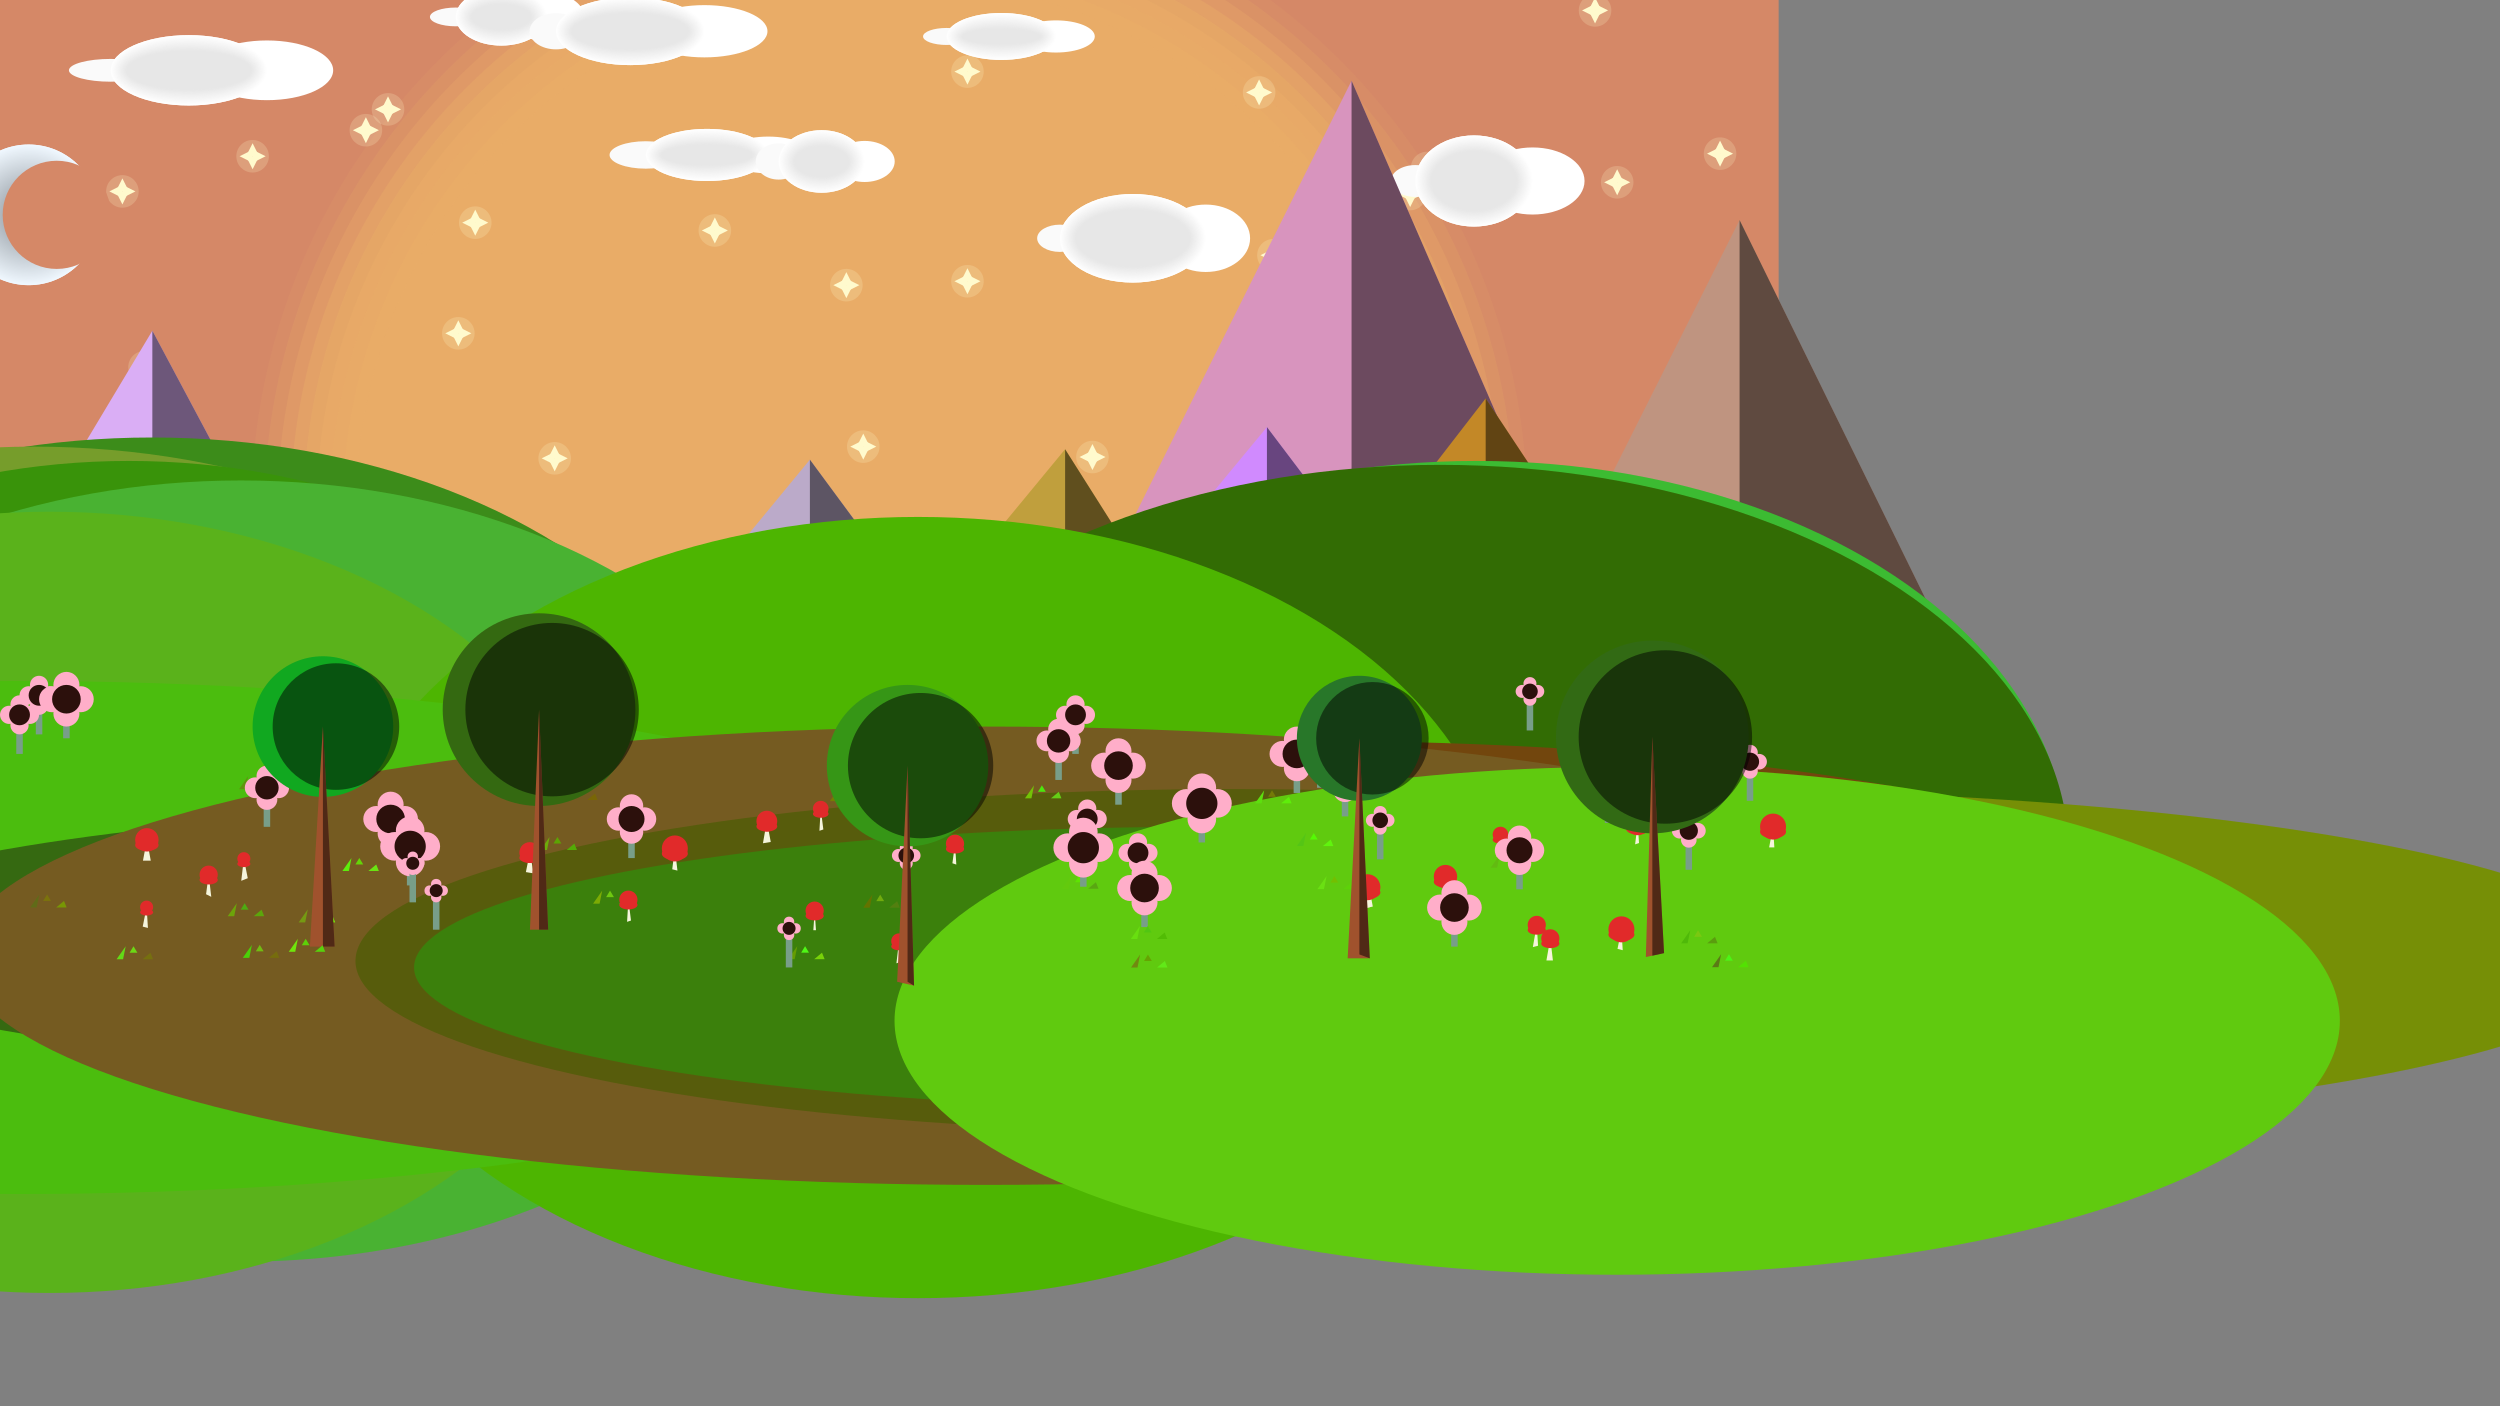 <?xml version="1.0" encoding="utf-8"?>
<svg xmlns="http://www.w3.org/2000/svg" version="1.1" width="1920" height="1080">

<rect width="100%" height="100%" fill="#808080" stroke="none"/>

<rect x="0" y="0" width="1366" height="768" fill="rgb(213,136,103)" fill-opacity="1" />
<circle cx="683" cy="393" r="490" fill="rgb(233,172,103)" fill-opacity="0.1" />
<circle cx="683" cy="393" r="480" fill="rgb(233,172,103)" fill-opacity="0.2" />
<circle cx="683" cy="393" r="470" fill="rgb(233,172,103)" fill-opacity="0.3" />
<circle cx="683" cy="393" r="460" fill="rgb(233,172,103)" fill-opacity="0.4" />
<circle cx="683" cy="393" r="450" fill="rgb(233,172,103)" fill-opacity="0.5" />
<circle cx="683" cy="393" r="440" fill="rgb(233,172,103)" fill-opacity="0.6" />
<circle cx="683" cy="393" r="430" fill="rgb(233,172,103)" fill-opacity="0.7" />
<circle cx="683" cy="393" r="420" fill="rgb(233,172,103)" fill-opacity="0.8" />
<circle cx="683" cy="393" r="410" fill="rgb(233,172,103)" fill-opacity="0.9" />
<polygon points="1225,-2 1230,8 1220,8 " fill="rgb(255,250,205)" fill-opacity="1" />
<polygon points="1235,8 1225,3 1225,13 " fill="rgb(255,250,205)" fill-opacity="1" />
<polygon points="1225,18 1230,8 1220,8 " fill="rgb(255,250,205)" fill-opacity="1" />
<polygon points="1215,8 1225,3 1225,13 " fill="rgb(255,250,205)" fill-opacity="1" />
<circle cx="1225" cy="8" r="12.5" fill="rgb(255,250,205)" fill-opacity="0.2" />
<polygon points="743,45 748,55 738,55 " fill="rgb(255,250,205)" fill-opacity="1" />
<polygon points="753,55 743,50 743,60 " fill="rgb(255,250,205)" fill-opacity="1" />
<polygon points="743,65 748,55 738,55 " fill="rgb(255,250,205)" fill-opacity="1" />
<polygon points="733,55 743,50 743,60 " fill="rgb(255,250,205)" fill-opacity="1" />
<circle cx="743" cy="55" r="12.5" fill="rgb(255,250,205)" fill-opacity="0.2" />
<polygon points="209,52 214,62 204,62 " fill="rgb(255,250,205)" fill-opacity="1" />
<polygon points="219,62 209,57 209,67 " fill="rgb(255,250,205)" fill-opacity="1" />
<polygon points="209,72 214,62 204,62 " fill="rgb(255,250,205)" fill-opacity="1" />
<polygon points="199,62 209,57 209,67 " fill="rgb(255,250,205)" fill-opacity="1" />
<circle cx="209" cy="62" r="12.5" fill="rgb(255,250,205)" fill-opacity="0.2" />
<polygon points="967,61 972,71 962,71 " fill="rgb(255,250,205)" fill-opacity="1" />
<polygon points="977,71 967,66 967,76 " fill="rgb(255,250,205)" fill-opacity="1" />
<polygon points="967,81 972,71 962,71 " fill="rgb(255,250,205)" fill-opacity="1" />
<polygon points="957,71 967,66 967,76 " fill="rgb(255,250,205)" fill-opacity="1" />
<circle cx="967" cy="71" r="12.5" fill="rgb(255,250,205)" fill-opacity="0.2" />
<polygon points="298,74 303,84 293,84 " fill="rgb(255,250,205)" fill-opacity="1" />
<polygon points="308,84 298,79 298,89 " fill="rgb(255,250,205)" fill-opacity="1" />
<polygon points="298,94 303,84 293,84 " fill="rgb(255,250,205)" fill-opacity="1" />
<polygon points="288,84 298,79 298,89 " fill="rgb(255,250,205)" fill-opacity="1" />
<circle cx="298" cy="84" r="12.5" fill="rgb(255,250,205)" fill-opacity="0.2" />
<polygon points="281,90 286,100 276,100 " fill="rgb(255,250,205)" fill-opacity="1" />
<polygon points="291,100 281,95 281,105 " fill="rgb(255,250,205)" fill-opacity="1" />
<polygon points="281,110 286,100 276,100 " fill="rgb(255,250,205)" fill-opacity="1" />
<polygon points="271,100 281,95 281,105 " fill="rgb(255,250,205)" fill-opacity="1" />
<circle cx="281" cy="100" r="12.5" fill="rgb(255,250,205)" fill-opacity="0.2" />
<polygon points="1321,108 1326,118 1316,118 " fill="rgb(255,250,205)" fill-opacity="1" />
<polygon points="1331,118 1321,113 1321,123 " fill="rgb(255,250,205)" fill-opacity="1" />
<polygon points="1321,128 1326,118 1316,118 " fill="rgb(255,250,205)" fill-opacity="1" />
<polygon points="1311,118 1321,113 1321,123 " fill="rgb(255,250,205)" fill-opacity="1" />
<circle cx="1321" cy="118" r="12.5" fill="rgb(255,250,205)" fill-opacity="0.2" />
<polygon points="194,110 199,120 189,120 " fill="rgb(255,250,205)" fill-opacity="1" />
<polygon points="204,120 194,115 194,125 " fill="rgb(255,250,205)" fill-opacity="1" />
<polygon points="194,130 199,120 189,120 " fill="rgb(255,250,205)" fill-opacity="1" />
<polygon points="184,120 194,115 194,125 " fill="rgb(255,250,205)" fill-opacity="1" />
<circle cx="194" cy="120" r="12.5" fill="rgb(255,250,205)" fill-opacity="0.2" />
<polygon points="1096,119 1101,129 1091,129 " fill="rgb(255,250,205)" fill-opacity="1" />
<polygon points="1106,129 1096,124 1096,134 " fill="rgb(255,250,205)" fill-opacity="1" />
<polygon points="1096,139 1101,129 1091,129 " fill="rgb(255,250,205)" fill-opacity="1" />
<polygon points="1086,129 1096,124 1096,134 " fill="rgb(255,250,205)" fill-opacity="1" />
<circle cx="1096" cy="129" r="12.5" fill="rgb(255,250,205)" fill-opacity="0.2" />
<polygon points="1242,130 1247,140 1237,140 " fill="rgb(255,250,205)" fill-opacity="1" />
<polygon points="1252,140 1242,135 1242,145 " fill="rgb(255,250,205)" fill-opacity="1" />
<polygon points="1242,150 1247,140 1237,140 " fill="rgb(255,250,205)" fill-opacity="1" />
<polygon points="1232,140 1242,135 1242,145 " fill="rgb(255,250,205)" fill-opacity="1" />
<circle cx="1242" cy="140" r="12.5" fill="rgb(255,250,205)" fill-opacity="0.2" />
<polygon points="94,137 99,147 89,147 " fill="rgb(255,250,205)" fill-opacity="1" />
<polygon points="104,147 94,142 94,152 " fill="rgb(255,250,205)" fill-opacity="1" />
<polygon points="94,157 99,147 89,147 " fill="rgb(255,250,205)" fill-opacity="1" />
<polygon points="84,147 94,142 94,152 " fill="rgb(255,250,205)" fill-opacity="1" />
<circle cx="94" cy="147" r="12.5" fill="rgb(255,250,205)" fill-opacity="0.2" />
<polygon points="1083,139 1088,149 1078,149 " fill="rgb(255,250,205)" fill-opacity="1" />
<polygon points="1093,149 1083,144 1083,154 " fill="rgb(255,250,205)" fill-opacity="1" />
<polygon points="1083,159 1088,149 1078,149 " fill="rgb(255,250,205)" fill-opacity="1" />
<polygon points="1073,149 1083,144 1083,154 " fill="rgb(255,250,205)" fill-opacity="1" />
<circle cx="1083" cy="149" r="12.5" fill="rgb(255,250,205)" fill-opacity="0.2" />
<polygon points="1061,144 1066,154 1056,154 " fill="rgb(255,250,205)" fill-opacity="1" />
<polygon points="1071,154 1061,149 1061,159 " fill="rgb(255,250,205)" fill-opacity="1" />
<polygon points="1061,164 1066,154 1056,154 " fill="rgb(255,250,205)" fill-opacity="1" />
<polygon points="1051,154 1061,149 1061,159 " fill="rgb(255,250,205)" fill-opacity="1" />
<circle cx="1061" cy="154" r="12.5" fill="rgb(255,250,205)" fill-opacity="0.2" />
<circle cx="22" cy="165" r="54" fill="rgb(240,248,255)" fill-opacity="1" />
<circle cx="22" cy="165" r="54" fill="rgb(239,247,254)" fill-opacity="1" />
<circle cx="22" cy="165" r="53" fill="rgb(238,246,253)" fill-opacity="1" />
<circle cx="22" cy="165" r="53" fill="rgb(237,245,252)" fill-opacity="1" />
<circle cx="22" cy="165" r="52" fill="rgb(236,244,251)" fill-opacity="1" />
<circle cx="22" cy="165" r="52" fill="rgb(235,243,250)" fill-opacity="1" />
<circle cx="22" cy="165" r="51" fill="rgb(234,242,249)" fill-opacity="1" />
<circle cx="22" cy="165" r="51" fill="rgb(233,241,248)" fill-opacity="1" />
<circle cx="22" cy="165" r="50" fill="rgb(232,240,247)" fill-opacity="1" />
<circle cx="22" cy="165" r="50" fill="rgb(231,239,246)" fill-opacity="1" />
<circle cx="22" cy="165" r="49" fill="rgb(230,238,245)" fill-opacity="1" />
<circle cx="22" cy="165" r="49" fill="rgb(229,237,244)" fill-opacity="1" />
<circle cx="22" cy="165" r="48" fill="rgb(228,236,243)" fill-opacity="1" />
<circle cx="22" cy="165" r="48" fill="rgb(227,235,242)" fill-opacity="1" />
<circle cx="22" cy="165" r="47" fill="rgb(226,234,241)" fill-opacity="1" />
<circle cx="22" cy="165" r="47" fill="rgb(225,233,240)" fill-opacity="1" />
<circle cx="22" cy="165" r="46" fill="rgb(224,232,239)" fill-opacity="1" />
<circle cx="22" cy="165" r="46" fill="rgb(223,231,238)" fill-opacity="1" />
<circle cx="22" cy="165" r="45" fill="rgb(222,230,237)" fill-opacity="1" />
<circle cx="22" cy="165" r="45" fill="rgb(221,229,236)" fill-opacity="1" />
<circle cx="22" cy="165" r="44" fill="rgb(220,228,235)" fill-opacity="1" />
<circle cx="22" cy="165" r="44" fill="rgb(219,227,234)" fill-opacity="1" />
<circle cx="22" cy="165" r="43" fill="rgb(218,226,233)" fill-opacity="1" />
<circle cx="22" cy="165" r="43" fill="rgb(217,225,232)" fill-opacity="1" />
<circle cx="22" cy="165" r="42" fill="rgb(216,224,231)" fill-opacity="1" />
<circle cx="22" cy="165" r="42" fill="rgb(215,223,230)" fill-opacity="1" />
<circle cx="22" cy="165" r="41" fill="rgb(214,222,229)" fill-opacity="1" />
<circle cx="22" cy="165" r="41" fill="rgb(213,221,228)" fill-opacity="1" />
<circle cx="22" cy="165" r="40" fill="rgb(212,220,227)" fill-opacity="1" />
<circle cx="22" cy="165" r="40" fill="rgb(211,219,226)" fill-opacity="1" />
<circle cx="22" cy="165" r="39" fill="rgb(210,218,225)" fill-opacity="1" />
<circle cx="22" cy="165" r="39" fill="rgb(209,217,224)" fill-opacity="1" />
<circle cx="22" cy="165" r="38" fill="rgb(208,216,223)" fill-opacity="1" />
<circle cx="22" cy="165" r="38" fill="rgb(207,215,222)" fill-opacity="1" />
<circle cx="22" cy="165" r="37" fill="rgb(206,214,221)" fill-opacity="1" />
<circle cx="22" cy="165" r="37" fill="rgb(205,213,220)" fill-opacity="1" />
<circle cx="22" cy="165" r="36" fill="rgb(204,212,219)" fill-opacity="1" />
<circle cx="22" cy="165" r="36" fill="rgb(203,211,218)" fill-opacity="1" />
<circle cx="22" cy="165" r="35" fill="rgb(202,210,217)" fill-opacity="1" />
<circle cx="22" cy="165" r="35" fill="rgb(201,209,216)" fill-opacity="1" />
<circle cx="22" cy="165" r="34" fill="rgb(200,208,215)" fill-opacity="1" />
<circle cx="22" cy="165" r="34" fill="rgb(199,207,214)" fill-opacity="1" />
<circle cx="22" cy="165" r="33" fill="rgb(198,206,213)" fill-opacity="1" />
<circle cx="22" cy="165" r="33" fill="rgb(197,205,212)" fill-opacity="1" />
<circle cx="22" cy="165" r="32" fill="rgb(196,204,211)" fill-opacity="1" />
<circle cx="22" cy="165" r="32" fill="rgb(195,203,210)" fill-opacity="1" />
<circle cx="22" cy="165" r="31" fill="rgb(194,202,209)" fill-opacity="1" />
<circle cx="22" cy="165" r="31" fill="rgb(193,201,208)" fill-opacity="1" />
<circle cx="22" cy="165" r="30" fill="rgb(192,200,207)" fill-opacity="1" />
<circle cx="22" cy="165" r="30" fill="rgb(191,199,206)" fill-opacity="1" />
<circle cx="22" cy="165" r="29" fill="rgb(190,198,205)" fill-opacity="1" />
<circle cx="22" cy="165" r="29" fill="rgb(189,197,204)" fill-opacity="1" />
<circle cx="22" cy="165" r="28" fill="rgb(188,196,203)" fill-opacity="1" />
<circle cx="22" cy="165" r="28" fill="rgb(187,195,202)" fill-opacity="1" />
<circle cx="22" cy="165" r="27" fill="rgb(186,194,201)" fill-opacity="1" />
<circle cx="22" cy="165" r="27" fill="rgb(185,193,200)" fill-opacity="1" />
<circle cx="22" cy="165" r="26" fill="rgb(184,192,199)" fill-opacity="1" />
<circle cx="22" cy="165" r="26" fill="rgb(183,191,198)" fill-opacity="1" />
<circle cx="22" cy="165" r="25" fill="rgb(182,190,197)" fill-opacity="1" />
<circle cx="22" cy="165" r="25" fill="rgb(181,189,196)" fill-opacity="1" />
<circle cx="22" cy="165" r="24" fill="rgb(180,188,195)" fill-opacity="1" />
<circle cx="22" cy="165" r="24" fill="rgb(179,187,194)" fill-opacity="1" />
<circle cx="22" cy="165" r="23" fill="rgb(178,186,193)" fill-opacity="1" />
<circle cx="22" cy="165" r="23" fill="rgb(177,185,192)" fill-opacity="1" />
<circle cx="22" cy="165" r="22" fill="rgb(176,184,191)" fill-opacity="1" />
<circle cx="22" cy="165" r="22" fill="rgb(175,183,190)" fill-opacity="1" />
<circle cx="22" cy="165" r="21" fill="rgb(174,182,189)" fill-opacity="1" />
<circle cx="22" cy="165" r="21" fill="rgb(173,181,188)" fill-opacity="1" />
<circle cx="22" cy="165" r="20" fill="rgb(172,180,187)" fill-opacity="1" />
<circle cx="22" cy="165" r="20" fill="rgb(171,179,186)" fill-opacity="1" />
<circle cx="22" cy="165" r="19" fill="rgb(170,178,185)" fill-opacity="1" />
<circle cx="22" cy="165" r="19" fill="rgb(169,177,184)" fill-opacity="1" />
<circle cx="22" cy="165" r="18" fill="rgb(168,176,183)" fill-opacity="1" />
<circle cx="22" cy="165" r="18" fill="rgb(167,175,182)" fill-opacity="1" />
<circle cx="22" cy="165" r="17" fill="rgb(166,174,181)" fill-opacity="1" />
<circle cx="22" cy="165" r="17" fill="rgb(165,173,180)" fill-opacity="1" />
<circle cx="22" cy="165" r="16" fill="rgb(164,172,179)" fill-opacity="1" />
<circle cx="22" cy="165" r="16" fill="rgb(163,171,178)" fill-opacity="1" />
<circle cx="22" cy="165" r="15" fill="rgb(162,170,177)" fill-opacity="1" />
<circle cx="22" cy="165" r="15" fill="rgb(161,169,176)" fill-opacity="1" />
<circle cx="22" cy="165" r="14" fill="rgb(160,168,175)" fill-opacity="1" />
<circle cx="22" cy="165" r="14" fill="rgb(159,167,174)" fill-opacity="1" />
<circle cx="22" cy="165" r="13" fill="rgb(158,166,173)" fill-opacity="1" />
<circle cx="22" cy="165" r="13" fill="rgb(157,165,172)" fill-opacity="1" />
<circle cx="22" cy="165" r="12" fill="rgb(156,164,171)" fill-opacity="1" />
<circle cx="22" cy="165" r="12" fill="rgb(155,163,170)" fill-opacity="1" />
<circle cx="22" cy="165" r="11" fill="rgb(154,162,169)" fill-opacity="1" />
<circle cx="22" cy="165" r="11" fill="rgb(153,161,168)" fill-opacity="1" />
<circle cx="22" cy="165" r="10" fill="rgb(152,160,167)" fill-opacity="1" />
<circle cx="22" cy="165" r="10" fill="rgb(151,159,166)" fill-opacity="1" />
<circle cx="22" cy="165" r="9" fill="rgb(150,158,165)" fill-opacity="1" />
<circle cx="22" cy="165" r="9" fill="rgb(149,157,164)" fill-opacity="1" />
<circle cx="22" cy="165" r="8" fill="rgb(148,156,163)" fill-opacity="1" />
<circle cx="22" cy="165" r="8" fill="rgb(147,155,162)" fill-opacity="1" />
<circle cx="22" cy="165" r="7" fill="rgb(146,154,161)" fill-opacity="1" />
<circle cx="22" cy="165" r="7" fill="rgb(145,153,160)" fill-opacity="1" />
<circle cx="22" cy="165" r="6" fill="rgb(144,152,159)" fill-opacity="1" />
<circle cx="22" cy="165" r="6" fill="rgb(143,151,158)" fill-opacity="1" />
<circle cx="22" cy="165" r="5" fill="rgb(142,150,157)" fill-opacity="1" />
<circle cx="22" cy="165" r="5" fill="rgb(141,149,156)" fill-opacity="1" />
<circle cx="22" cy="165" r="4" fill="rgb(140,148,155)" fill-opacity="1" />
<circle cx="22" cy="165" r="4" fill="rgb(139,147,154)" fill-opacity="1" />
<circle cx="22" cy="165" r="3" fill="rgb(138,146,153)" fill-opacity="1" />
<circle cx="22" cy="165" r="3" fill="rgb(137,145,152)" fill-opacity="1" />
<circle cx="22" cy="165" r="2" fill="rgb(136,144,151)" fill-opacity="1" />
<circle cx="22" cy="165" r="2" fill="rgb(135,143,150)" fill-opacity="1" />
<circle cx="22" cy="165" r="1" fill="rgb(134,142,149)" fill-opacity="1" />
<circle cx="22" cy="165" r="1" fill="rgb(133,141,148)" fill-opacity="1" />
<circle cx="22" cy="165" r="0" fill="rgb(132,140,147)" fill-opacity="1" />
<circle cx="22" cy="165" r="0" fill="rgb(131,139,146)" fill-opacity="1" />
<circle cx="22" cy="165" r="-1" fill="rgb(130,138,145)" fill-opacity="1" />
<circle cx="22" cy="165" r="-1" fill="rgb(129,137,144)" fill-opacity="1" />
<circle cx="22" cy="165" r="-2" fill="rgb(128,136,143)" fill-opacity="1" />
<circle cx="22" cy="165" r="-2" fill="rgb(127,135,142)" fill-opacity="1" />
<circle cx="22" cy="165" r="-3" fill="rgb(126,134,141)" fill-opacity="1" />
<circle cx="22" cy="165" r="-3" fill="rgb(125,133,140)" fill-opacity="1" />
<circle cx="22" cy="165" r="-4" fill="rgb(124,132,139)" fill-opacity="1" />
<circle cx="22" cy="165" r="-4" fill="rgb(123,131,138)" fill-opacity="1" />
<circle cx="22" cy="165" r="-5" fill="rgb(122,130,137)" fill-opacity="1" />
<circle cx="22" cy="165" r="-5" fill="rgb(121,129,136)" fill-opacity="1" />
<circle cx="22" cy="165" r="-6" fill="rgb(120,128,135)" fill-opacity="1" />
<circle cx="22" cy="165" r="-6" fill="rgb(119,127,134)" fill-opacity="1" />
<circle cx="22" cy="165" r="-7" fill="rgb(118,126,133)" fill-opacity="1" />
<circle cx="22" cy="165" r="-7" fill="rgb(117,125,132)" fill-opacity="1" />
<circle cx="22" cy="165" r="-8" fill="rgb(116,124,131)" fill-opacity="1" />
<circle cx="22" cy="165" r="-8" fill="rgb(115,123,130)" fill-opacity="1" />
<circle cx="22" cy="165" r="-9" fill="rgb(114,122,129)" fill-opacity="1" />
<circle cx="22" cy="165" r="-9" fill="rgb(113,121,128)" fill-opacity="1" />
<circle cx="22" cy="165" r="-10" fill="rgb(112,120,127)" fill-opacity="1" />
<circle cx="22" cy="165" r="-10" fill="rgb(111,119,126)" fill-opacity="1" />
<circle cx="22" cy="165" r="-11" fill="rgb(110,118,125)" fill-opacity="1" />
<circle cx="22" cy="165" r="-11" fill="rgb(109,117,124)" fill-opacity="1" />
<circle cx="22" cy="165" r="-12" fill="rgb(108,116,123)" fill-opacity="1" />
<circle cx="22" cy="165" r="-12" fill="rgb(107,115,122)" fill-opacity="1" />
<circle cx="22" cy="165" r="-13" fill="rgb(106,114,121)" fill-opacity="1" />
<circle cx="22" cy="165" r="-13" fill="rgb(105,113,120)" fill-opacity="1" />
<circle cx="22" cy="165" r="-14" fill="rgb(104,112,119)" fill-opacity="1" />
<circle cx="22" cy="165" r="-14" fill="rgb(103,111,118)" fill-opacity="1" />
<circle cx="22" cy="165" r="-15" fill="rgb(102,110,117)" fill-opacity="1" />
<circle cx="22" cy="165" r="-15" fill="rgb(101,109,116)" fill-opacity="1" />
<circle cx="22" cy="165" r="-16" fill="rgb(100,108,115)" fill-opacity="1" />
<circle cx="22" cy="165" r="-16" fill="rgb(99,107,114)" fill-opacity="1" />
<circle cx="22" cy="165" r="-17" fill="rgb(98,106,113)" fill-opacity="1" />
<circle cx="22" cy="165" r="-17" fill="rgb(97,105,112)" fill-opacity="1" />
<circle cx="22" cy="165" r="-18" fill="rgb(96,104,111)" fill-opacity="1" />
<circle cx="22" cy="165" r="-18" fill="rgb(95,103,110)" fill-opacity="1" />
<circle cx="22" cy="165" r="-19" fill="rgb(94,102,109)" fill-opacity="1" />
<circle cx="22" cy="165" r="-19" fill="rgb(93,101,108)" fill-opacity="1" />
<circle cx="22" cy="165" r="-20" fill="rgb(92,100,107)" fill-opacity="1" />
<circle cx="22" cy="165" r="-20" fill="rgb(91,99,106)" fill-opacity="1" />
<circle cx="22" cy="165" r="-21" fill="rgb(90,98,105)" fill-opacity="1" />
<circle cx="22" cy="165" r="-21" fill="rgb(89,97,104)" fill-opacity="1" />
<circle cx="22" cy="165" r="-22" fill="rgb(88,96,103)" fill-opacity="1" />
<circle cx="22" cy="165" r="-22" fill="rgb(87,95,102)" fill-opacity="1" />
<circle cx="22" cy="165" r="-23" fill="rgb(86,94,101)" fill-opacity="1" />
<circle cx="22" cy="165" r="-23" fill="rgb(85,93,100)" fill-opacity="1" />
<circle cx="22" cy="165" r="-24" fill="rgb(84,92,99)" fill-opacity="1" />
<circle cx="22" cy="165" r="-24" fill="rgb(83,91,98)" fill-opacity="1" />
<circle cx="22" cy="165" r="-25" fill="rgb(82,90,97)" fill-opacity="1" />
<circle cx="22" cy="165" r="-25" fill="rgb(81,89,96)" fill-opacity="1" />
<circle cx="22" cy="165" r="-26" fill="rgb(80,88,95)" fill-opacity="1" />
<circle cx="22" cy="165" r="-26" fill="rgb(79,87,94)" fill-opacity="1" />
<circle cx="22" cy="165" r="-27" fill="rgb(78,86,93)" fill-opacity="1" />
<circle cx="22" cy="165" r="-27" fill="rgb(77,85,92)" fill-opacity="1" />
<circle cx="22" cy="165" r="-28" fill="rgb(76,84,91)" fill-opacity="1" />
<circle cx="22" cy="165" r="-28" fill="rgb(75,83,90)" fill-opacity="1" />
<circle cx="22" cy="165" r="-29" fill="rgb(74,82,89)" fill-opacity="1" />
<circle cx="22" cy="165" r="-29" fill="rgb(73,81,88)" fill-opacity="1" />
<circle cx="22" cy="165" r="-30" fill="rgb(72,80,87)" fill-opacity="1" />
<circle cx="22" cy="165" r="-30" fill="rgb(71,79,86)" fill-opacity="1" />
<circle cx="22" cy="165" r="-31" fill="rgb(70,78,85)" fill-opacity="1" />
<circle cx="22" cy="165" r="-31" fill="rgb(69,77,84)" fill-opacity="1" />
<circle cx="22" cy="165" r="-32" fill="rgb(68,76,83)" fill-opacity="1" />
<circle cx="22" cy="165" r="-32" fill="rgb(67,75,82)" fill-opacity="1" />
<circle cx="22" cy="165" r="-33" fill="rgb(66,74,81)" fill-opacity="1" />
<circle cx="22" cy="165" r="-33" fill="rgb(65,73,80)" fill-opacity="1" />
<circle cx="22" cy="165" r="-34" fill="rgb(64,72,79)" fill-opacity="1" />
<circle cx="22" cy="165" r="-34" fill="rgb(63,71,78)" fill-opacity="1" />
<circle cx="22" cy="165" r="-35" fill="rgb(62,70,77)" fill-opacity="1" />
<circle cx="22" cy="165" r="-35" fill="rgb(61,69,76)" fill-opacity="1" />
<circle cx="22" cy="165" r="-36" fill="rgb(60,68,75)" fill-opacity="1" />
<circle cx="22" cy="165" r="-36" fill="rgb(59,67,74)" fill-opacity="1" />
<circle cx="22" cy="165" r="-37" fill="rgb(58,66,73)" fill-opacity="1" />
<circle cx="22" cy="165" r="-37" fill="rgb(57,65,72)" fill-opacity="1" />
<circle cx="22" cy="165" r="-38" fill="rgb(56,64,71)" fill-opacity="1" />
<circle cx="22" cy="165" r="-38" fill="rgb(55,63,70)" fill-opacity="1" />
<circle cx="22" cy="165" r="-39" fill="rgb(54,62,69)" fill-opacity="1" />
<circle cx="22" cy="165" r="-39" fill="rgb(53,61,68)" fill-opacity="1" />
<circle cx="22" cy="165" r="-40" fill="rgb(52,60,67)" fill-opacity="1" />
<circle cx="22" cy="165" r="-40" fill="rgb(51,59,66)" fill-opacity="1" />
<circle cx="22" cy="165" r="-41" fill="rgb(50,58,65)" fill-opacity="1" />
<circle cx="22" cy="165" r="-41" fill="rgb(49,57,64)" fill-opacity="1" />
<circle cx="22" cy="165" r="-42" fill="rgb(48,56,63)" fill-opacity="1" />
<circle cx="22" cy="165" r="-42" fill="rgb(47,55,62)" fill-opacity="1" />
<circle cx="22" cy="165" r="-43" fill="rgb(46,54,61)" fill-opacity="1" />
<circle cx="22" cy="165" r="-43" fill="rgb(45,53,60)" fill-opacity="1" />
<circle cx="22" cy="165" r="-44" fill="rgb(44,52,59)" fill-opacity="1" />
<circle cx="22" cy="165" r="-44" fill="rgb(43,51,58)" fill-opacity="1" />
<circle cx="22" cy="165" r="-45" fill="rgb(42,50,57)" fill-opacity="1" />
<circle cx="22" cy="165" r="-45" fill="rgb(41,49,56)" fill-opacity="1" />
<circle cx="22" cy="165" r="-46" fill="rgb(40,48,55)" fill-opacity="1" />
<circle cx="22" cy="165" r="-46" fill="rgb(39,47,54)" fill-opacity="1" />
<circle cx="22" cy="165" r="-47" fill="rgb(38,46,53)" fill-opacity="1" />
<circle cx="22" cy="165" r="-47" fill="rgb(37,45,52)" fill-opacity="1" />
<circle cx="22" cy="165" r="-48" fill="rgb(36,44,51)" fill-opacity="1" />
<circle cx="22" cy="165" r="-48" fill="rgb(35,43,50)" fill-opacity="1" />
<circle cx="22" cy="165" r="-49" fill="rgb(34,42,49)" fill-opacity="1" />
<circle cx="22" cy="165" r="-49" fill="rgb(33,41,48)" fill-opacity="1" />
<circle cx="22" cy="165" r="-50" fill="rgb(32,40,47)" fill-opacity="1" />
<circle cx="22" cy="165" r="-50" fill="rgb(31,39,46)" fill-opacity="1" />
<circle cx="22" cy="165" r="-51" fill="rgb(30,38,45)" fill-opacity="1" />
<circle cx="22" cy="165" r="-51" fill="rgb(29,37,44)" fill-opacity="1" />
<circle cx="22" cy="165" r="-52" fill="rgb(28,36,43)" fill-opacity="1" />
<circle cx="22" cy="165" r="-52" fill="rgb(27,35,42)" fill-opacity="1" />
<circle cx="22" cy="165" r="-53" fill="rgb(26,34,41)" fill-opacity="1" />
<circle cx="22" cy="165" r="-53" fill="rgb(25,33,40)" fill-opacity="1" />
<circle cx="22" cy="165" r="-54" fill="rgb(24,32,39)" fill-opacity="1" />
<circle cx="22" cy="165" r="-54" fill="rgb(23,31,38)" fill-opacity="1" />
<circle cx="22" cy="165" r="-55" fill="rgb(22,30,37)" fill-opacity="1" />
<circle cx="22" cy="165" r="-55" fill="rgb(21,29,36)" fill-opacity="1" />
<circle cx="22" cy="165" r="-56" fill="rgb(20,28,35)" fill-opacity="1" />
<circle cx="22" cy="165" r="-56" fill="rgb(19,27,34)" fill-opacity="1" />
<circle cx="22" cy="165" r="-57" fill="rgb(18,26,33)" fill-opacity="1" />
<circle cx="22" cy="165" r="-57" fill="rgb(17,25,32)" fill-opacity="1" />
<circle cx="22" cy="165" r="-58" fill="rgb(16,24,31)" fill-opacity="1" />
<circle cx="22" cy="165" r="-58" fill="rgb(15,23,30)" fill-opacity="1" />
<circle cx="22" cy="165" r="-59" fill="rgb(14,22,29)" fill-opacity="1" />
<circle cx="22" cy="165" r="-59" fill="rgb(13,21,28)" fill-opacity="1" />
<circle cx="22" cy="165" r="-60" fill="rgb(12,20,27)" fill-opacity="1" />
<circle cx="22" cy="165" r="-60" fill="rgb(11,19,26)" fill-opacity="1" />
<circle cx="43.6" cy="165" r="41.538" fill="rgb(213,136,103)" fill-opacity="1" />
<polygon points="365,161 370,171 360,171 " fill="rgb(255,250,205)" fill-opacity="1" />
<polygon points="375,171 365,166 365,176 " fill="rgb(255,250,205)" fill-opacity="1" />
<polygon points="365,181 370,171 360,171 " fill="rgb(255,250,205)" fill-opacity="1" />
<polygon points="355,171 365,166 365,176 " fill="rgb(255,250,205)" fill-opacity="1" />
<circle cx="365" cy="171" r="12.5" fill="rgb(255,250,205)" fill-opacity="0.2" />
<polygon points="549,167 554,177 544,177 " fill="rgb(255,250,205)" fill-opacity="1" />
<polygon points="559,177 549,172 549,182 " fill="rgb(255,250,205)" fill-opacity="1" />
<polygon points="549,187 554,177 544,177 " fill="rgb(255,250,205)" fill-opacity="1" />
<polygon points="539,177 549,172 549,182 " fill="rgb(255,250,205)" fill-opacity="1" />
<circle cx="549" cy="177" r="12.5" fill="rgb(255,250,205)" fill-opacity="0.2" />
<polygon points="978,186 983,196 973,196 " fill="rgb(255,250,205)" fill-opacity="1" />
<polygon points="988,196 978,191 978,201 " fill="rgb(255,250,205)" fill-opacity="1" />
<polygon points="978,206 983,196 973,196 " fill="rgb(255,250,205)" fill-opacity="1" />
<polygon points="968,196 978,191 978,201 " fill="rgb(255,250,205)" fill-opacity="1" />
<circle cx="978" cy="196" r="12.5" fill="rgb(255,250,205)" fill-opacity="0.2" />
<polygon points="1063,203 1068,213 1058,213 " fill="rgb(255,250,205)" fill-opacity="1" />
<polygon points="1073,213 1063,208 1063,218 " fill="rgb(255,250,205)" fill-opacity="1" />
<polygon points="1063,223 1068,213 1058,213 " fill="rgb(255,250,205)" fill-opacity="1" />
<polygon points="1053,213 1063,208 1063,218 " fill="rgb(255,250,205)" fill-opacity="1" />
<circle cx="1063" cy="213" r="12.5" fill="rgb(255,250,205)" fill-opacity="0.2" />
<polygon points="743,206 748,216 738,216 " fill="rgb(255,250,205)" fill-opacity="1" />
<polygon points="753,216 743,211 743,221 " fill="rgb(255,250,205)" fill-opacity="1" />
<polygon points="743,226 748,216 738,216 " fill="rgb(255,250,205)" fill-opacity="1" />
<polygon points="733,216 743,211 743,221 " fill="rgb(255,250,205)" fill-opacity="1" />
<circle cx="743" cy="216" r="12.5" fill="rgb(255,250,205)" fill-opacity="0.2" />
<polygon points="650,209 655,219 645,219 " fill="rgb(255,250,205)" fill-opacity="1" />
<polygon points="660,219 650,214 650,224 " fill="rgb(255,250,205)" fill-opacity="1" />
<polygon points="650,229 655,219 645,219 " fill="rgb(255,250,205)" fill-opacity="1" />
<polygon points="640,219 650,214 650,224 " fill="rgb(255,250,205)" fill-opacity="1" />
<circle cx="650" cy="219" r="12.5" fill="rgb(255,250,205)" fill-opacity="0.2" />
<polygon points="352,246 357,256 347,256 " fill="rgb(255,250,205)" fill-opacity="1" />
<polygon points="362,256 352,251 352,261 " fill="rgb(255,250,205)" fill-opacity="1" />
<polygon points="352,266 357,256 347,256 " fill="rgb(255,250,205)" fill-opacity="1" />
<polygon points="342,256 352,251 352,261 " fill="rgb(255,250,205)" fill-opacity="1" />
<circle cx="352" cy="256" r="12.5" fill="rgb(255,250,205)" fill-opacity="0.2" />
<polygon points="111,272 116,282 106,282 " fill="rgb(255,250,205)" fill-opacity="1" />
<polygon points="121,282 111,277 111,287 " fill="rgb(255,250,205)" fill-opacity="1" />
<polygon points="111,292 116,282 106,282 " fill="rgb(255,250,205)" fill-opacity="1" />
<polygon points="101,282 111,277 111,287 " fill="rgb(255,250,205)" fill-opacity="1" />
<circle cx="111" cy="282" r="12.5" fill="rgb(255,250,205)" fill-opacity="0.2" />
<polygon points="1361,282 1366,292 1356,292 " fill="rgb(255,250,205)" fill-opacity="1" />
<polygon points="1371,292 1361,287 1361,297 " fill="rgb(255,250,205)" fill-opacity="1" />
<polygon points="1361,302 1366,292 1356,292 " fill="rgb(255,250,205)" fill-opacity="1" />
<polygon points="1351,292 1361,287 1361,297 " fill="rgb(255,250,205)" fill-opacity="1" />
<circle cx="1361" cy="292" r="12.5" fill="rgb(255,250,205)" fill-opacity="0.2" />
<polygon points="663,333 668,343 658,343 " fill="rgb(255,250,205)" fill-opacity="1" />
<polygon points="673,343 663,338 663,348 " fill="rgb(255,250,205)" fill-opacity="1" />
<polygon points="663,353 668,343 658,343 " fill="rgb(255,250,205)" fill-opacity="1" />
<polygon points="653,343 663,338 663,348 " fill="rgb(255,250,205)" fill-opacity="1" />
<circle cx="663" cy="343" r="12.5" fill="rgb(255,250,205)" fill-opacity="0.2" />
<polygon points="839,341 844,351 834,351 " fill="rgb(255,250,205)" fill-opacity="1" />
<polygon points="849,351 839,346 839,356 " fill="rgb(255,250,205)" fill-opacity="1" />
<polygon points="839,361 844,351 834,351 " fill="rgb(255,250,205)" fill-opacity="1" />
<polygon points="829,351 839,346 839,356 " fill="rgb(255,250,205)" fill-opacity="1" />
<circle cx="839" cy="351" r="12.5" fill="rgb(255,250,205)" fill-opacity="0.2" />
<polygon points="426,342 431,352 421,352 " fill="rgb(255,250,205)" fill-opacity="1" />
<polygon points="436,352 426,347 426,357 " fill="rgb(255,250,205)" fill-opacity="1" />
<polygon points="426,362 431,352 421,352 " fill="rgb(255,250,205)" fill-opacity="1" />
<polygon points="416,352 426,347 426,357 " fill="rgb(255,250,205)" fill-opacity="1" />
<circle cx="426" cy="352" r="12.5" fill="rgb(255,250,205)" fill-opacity="0.2" />
<polygon points="1279,368 1284,378 1274,378 " fill="rgb(255,250,205)" fill-opacity="1" />
<polygon points="1289,378 1279,373 1279,383 " fill="rgb(255,250,205)" fill-opacity="1" />
<polygon points="1279,388 1284,378 1274,378 " fill="rgb(255,250,205)" fill-opacity="1" />
<polygon points="1269,378 1279,373 1279,383 " fill="rgb(255,250,205)" fill-opacity="1" />
<circle cx="1279" cy="378" r="12.5" fill="rgb(255,250,205)" fill-opacity="0.2" />
<polygon points="1220,377 1225,387 1215,387 " fill="rgb(255,250,205)" fill-opacity="1" />
<polygon points="1230,387 1220,382 1220,392 " fill="rgb(255,250,205)" fill-opacity="1" />
<polygon points="1220,397 1225,387 1215,387 " fill="rgb(255,250,205)" fill-opacity="1" />
<polygon points="1210,387 1220,382 1220,392 " fill="rgb(255,250,205)" fill-opacity="1" />
<circle cx="1220" cy="387" r="12.5" fill="rgb(255,250,205)" fill-opacity="0.2" />
<ellipse cx="385" cy="13" rx="35" ry="22" fill="rgb(253,255,255)" fill-opacity="1" />
<ellipse cx="420" cy="13" rx="28.694" ry="18.645" fill="rgb(255,255,255)" fill-opacity="1" />
<ellipse cx="350" cy="13" rx="19.813" ry="7.201" fill="rgb(250,250,250)" fill-opacity="1" />
<ellipse cx="385" cy="13" rx="35" ry="22" fill="rgb(254,254,254)" fill-opacity="1" />
<ellipse cx="385" cy="13" rx="34" ry="21" fill="rgb(253,253,253)" fill-opacity="1" />
<ellipse cx="385" cy="13" rx="34" ry="21" fill="rgb(252,252,252)" fill-opacity="1" />
<ellipse cx="385" cy="13" rx="33" ry="20" fill="rgb(251,251,251)" fill-opacity="1" />
<ellipse cx="385" cy="13" rx="33" ry="20" fill="rgb(250,250,250)" fill-opacity="1" />
<ellipse cx="385" cy="13" rx="32" ry="19" fill="rgb(249,249,249)" fill-opacity="1" />
<ellipse cx="385" cy="13" rx="32" ry="19" fill="rgb(248,248,248)" fill-opacity="1" />
<ellipse cx="385" cy="13" rx="31" ry="18" fill="rgb(247,247,247)" fill-opacity="1" />
<ellipse cx="385" cy="13" rx="31" ry="18" fill="rgb(246,246,246)" fill-opacity="1" />
<ellipse cx="385" cy="13" rx="30" ry="17" fill="rgb(245,245,245)" fill-opacity="1" />
<ellipse cx="385" cy="13" rx="30" ry="17" fill="rgb(244,244,244)" fill-opacity="1" />
<ellipse cx="385" cy="13" rx="29" ry="16" fill="rgb(243,243,243)" fill-opacity="1" />
<ellipse cx="385" cy="13" rx="29" ry="16" fill="rgb(242,242,242)" fill-opacity="1" />
<ellipse cx="385" cy="13" rx="28" ry="15" fill="rgb(241,241,241)" fill-opacity="1" />
<ellipse cx="385" cy="13" rx="28" ry="15" fill="rgb(240,240,240)" fill-opacity="1" />
<ellipse cx="385" cy="13" rx="27" ry="14" fill="rgb(239,239,239)" fill-opacity="1" />
<ellipse cx="385" cy="13" rx="27" ry="14" fill="rgb(238,238,238)" fill-opacity="1" />
<ellipse cx="385" cy="13" rx="26" ry="13" fill="rgb(237,237,237)" fill-opacity="1" />
<ellipse cx="385" cy="13" rx="26" ry="13" fill="rgb(236,236,236)" fill-opacity="1" />
<ellipse cx="385" cy="13" rx="25" ry="12" fill="rgb(235,235,235)" fill-opacity="1" />
<ellipse cx="385" cy="13" rx="25" ry="12" fill="rgb(234,234,234)" fill-opacity="1" />
<ellipse cx="385" cy="13" rx="24" ry="11" fill="rgb(233,233,233)" fill-opacity="1" />
<ellipse cx="385" cy="13" rx="24" ry="11" fill="rgb(232,232,232)" fill-opacity="1" />
<ellipse cx="385" cy="13" rx="23" ry="10" fill="rgb(231,231,231)" fill-opacity="1" />
<ellipse cx="484" cy="24" rx="57" ry="26" fill="rgb(253,255,255)" fill-opacity="1" />
<ellipse cx="541" cy="24" rx="48.409" ry="20.069" fill="rgb(255,255,255)" fill-opacity="1" />
<ellipse cx="427" cy="24" rx="20.256" ry="13.91" fill="rgb(250,250,250)" fill-opacity="1" />
<ellipse cx="484" cy="24" rx="57" ry="26" fill="rgb(254,254,254)" fill-opacity="1" />
<ellipse cx="484" cy="24" rx="56" ry="25" fill="rgb(253,253,253)" fill-opacity="1" />
<ellipse cx="484" cy="24" rx="56" ry="25" fill="rgb(252,252,252)" fill-opacity="1" />
<ellipse cx="484" cy="24" rx="55" ry="24" fill="rgb(251,251,251)" fill-opacity="1" />
<ellipse cx="484" cy="24" rx="55" ry="24" fill="rgb(250,250,250)" fill-opacity="1" />
<ellipse cx="484" cy="24" rx="54" ry="23" fill="rgb(249,249,249)" fill-opacity="1" />
<ellipse cx="484" cy="24" rx="54" ry="23" fill="rgb(248,248,248)" fill-opacity="1" />
<ellipse cx="484" cy="24" rx="53" ry="22" fill="rgb(247,247,247)" fill-opacity="1" />
<ellipse cx="484" cy="24" rx="53" ry="22" fill="rgb(246,246,246)" fill-opacity="1" />
<ellipse cx="484" cy="24" rx="52" ry="21" fill="rgb(245,245,245)" fill-opacity="1" />
<ellipse cx="484" cy="24" rx="52" ry="21" fill="rgb(244,244,244)" fill-opacity="1" />
<ellipse cx="484" cy="24" rx="51" ry="20" fill="rgb(243,243,243)" fill-opacity="1" />
<ellipse cx="484" cy="24" rx="51" ry="20" fill="rgb(242,242,242)" fill-opacity="1" />
<ellipse cx="484" cy="24" rx="50" ry="19" fill="rgb(241,241,241)" fill-opacity="1" />
<ellipse cx="484" cy="24" rx="50" ry="19" fill="rgb(240,240,240)" fill-opacity="1" />
<ellipse cx="484" cy="24" rx="49" ry="18" fill="rgb(239,239,239)" fill-opacity="1" />
<ellipse cx="484" cy="24" rx="49" ry="18" fill="rgb(238,238,238)" fill-opacity="1" />
<ellipse cx="484" cy="24" rx="48" ry="17" fill="rgb(237,237,237)" fill-opacity="1" />
<ellipse cx="484" cy="24" rx="48" ry="17" fill="rgb(236,236,236)" fill-opacity="1" />
<ellipse cx="484" cy="24" rx="47" ry="16" fill="rgb(235,235,235)" fill-opacity="1" />
<ellipse cx="484" cy="24" rx="47" ry="16" fill="rgb(234,234,234)" fill-opacity="1" />
<ellipse cx="484" cy="24" rx="46" ry="15" fill="rgb(233,233,233)" fill-opacity="1" />
<ellipse cx="484" cy="24" rx="46" ry="15" fill="rgb(232,232,232)" fill-opacity="1" />
<ellipse cx="484" cy="24" rx="45" ry="14" fill="rgb(231,231,231)" fill-opacity="1" />
<ellipse cx="769" cy="28" rx="42" ry="18" fill="rgb(253,255,255)" fill-opacity="1" />
<ellipse cx="811" cy="28" rx="29.794" ry="12.35" fill="rgb(255,255,255)" fill-opacity="1" />
<ellipse cx="727" cy="28" rx="18.104" ry="6.532" fill="rgb(250,250,250)" fill-opacity="1" />
<ellipse cx="769" cy="28" rx="42" ry="18" fill="rgb(254,254,254)" fill-opacity="1" />
<ellipse cx="769" cy="28" rx="41" ry="17" fill="rgb(253,253,253)" fill-opacity="1" />
<ellipse cx="769" cy="28" rx="41" ry="17" fill="rgb(252,252,252)" fill-opacity="1" />
<ellipse cx="769" cy="28" rx="40" ry="16" fill="rgb(251,251,251)" fill-opacity="1" />
<ellipse cx="769" cy="28" rx="40" ry="16" fill="rgb(250,250,250)" fill-opacity="1" />
<ellipse cx="769" cy="28" rx="39" ry="15" fill="rgb(249,249,249)" fill-opacity="1" />
<ellipse cx="769" cy="28" rx="39" ry="15" fill="rgb(248,248,248)" fill-opacity="1" />
<ellipse cx="769" cy="28" rx="38" ry="14" fill="rgb(247,247,247)" fill-opacity="1" />
<ellipse cx="769" cy="28" rx="38" ry="14" fill="rgb(246,246,246)" fill-opacity="1" />
<ellipse cx="769" cy="28" rx="37" ry="13" fill="rgb(245,245,245)" fill-opacity="1" />
<ellipse cx="769" cy="28" rx="37" ry="13" fill="rgb(244,244,244)" fill-opacity="1" />
<ellipse cx="769" cy="28" rx="36" ry="12" fill="rgb(243,243,243)" fill-opacity="1" />
<ellipse cx="769" cy="28" rx="36" ry="12" fill="rgb(242,242,242)" fill-opacity="1" />
<ellipse cx="769" cy="28" rx="35" ry="11" fill="rgb(241,241,241)" fill-opacity="1" />
<ellipse cx="769" cy="28" rx="35" ry="11" fill="rgb(240,240,240)" fill-opacity="1" />
<ellipse cx="769" cy="28" rx="34" ry="10" fill="rgb(239,239,239)" fill-opacity="1" />
<ellipse cx="769" cy="28" rx="34" ry="10" fill="rgb(238,238,238)" fill-opacity="1" />
<ellipse cx="769" cy="28" rx="33" ry="9" fill="rgb(237,237,237)" fill-opacity="1" />
<ellipse cx="769" cy="28" rx="33" ry="9" fill="rgb(236,236,236)" fill-opacity="1" />
<ellipse cx="769" cy="28" rx="32" ry="8" fill="rgb(235,235,235)" fill-opacity="1" />
<ellipse cx="769" cy="28" rx="32" ry="8" fill="rgb(234,234,234)" fill-opacity="1" />
<ellipse cx="769" cy="28" rx="31" ry="7" fill="rgb(233,233,233)" fill-opacity="1" />
<ellipse cx="769" cy="28" rx="31" ry="7" fill="rgb(232,232,232)" fill-opacity="1" />
<ellipse cx="769" cy="28" rx="30" ry="6" fill="rgb(231,231,231)" fill-opacity="1" />
<ellipse cx="145" cy="54" rx="60" ry="27" fill="rgb(253,255,255)" fill-opacity="1" />
<ellipse cx="205" cy="54" rx="50.869" ry="22.931" fill="rgb(255,255,255)" fill-opacity="1" />
<ellipse cx="85" cy="54" rx="32.064" ry="8.75" fill="rgb(250,250,250)" fill-opacity="1" />
<ellipse cx="145" cy="54" rx="60" ry="27" fill="rgb(254,254,254)" fill-opacity="1" />
<ellipse cx="145" cy="54" rx="59" ry="26" fill="rgb(253,253,253)" fill-opacity="1" />
<ellipse cx="145" cy="54" rx="59" ry="26" fill="rgb(252,252,252)" fill-opacity="1" />
<ellipse cx="145" cy="54" rx="58" ry="25" fill="rgb(251,251,251)" fill-opacity="1" />
<ellipse cx="145" cy="54" rx="58" ry="25" fill="rgb(250,250,250)" fill-opacity="1" />
<ellipse cx="145" cy="54" rx="57" ry="24" fill="rgb(249,249,249)" fill-opacity="1" />
<ellipse cx="145" cy="54" rx="57" ry="24" fill="rgb(248,248,248)" fill-opacity="1" />
<ellipse cx="145" cy="54" rx="56" ry="23" fill="rgb(247,247,247)" fill-opacity="1" />
<ellipse cx="145" cy="54" rx="56" ry="23" fill="rgb(246,246,246)" fill-opacity="1" />
<ellipse cx="145" cy="54" rx="55" ry="22" fill="rgb(245,245,245)" fill-opacity="1" />
<ellipse cx="145" cy="54" rx="55" ry="22" fill="rgb(244,244,244)" fill-opacity="1" />
<ellipse cx="145" cy="54" rx="54" ry="21" fill="rgb(243,243,243)" fill-opacity="1" />
<ellipse cx="145" cy="54" rx="54" ry="21" fill="rgb(242,242,242)" fill-opacity="1" />
<ellipse cx="145" cy="54" rx="53" ry="20" fill="rgb(241,241,241)" fill-opacity="1" />
<ellipse cx="145" cy="54" rx="53" ry="20" fill="rgb(240,240,240)" fill-opacity="1" />
<ellipse cx="145" cy="54" rx="52" ry="19" fill="rgb(239,239,239)" fill-opacity="1" />
<ellipse cx="145" cy="54" rx="52" ry="19" fill="rgb(238,238,238)" fill-opacity="1" />
<ellipse cx="145" cy="54" rx="51" ry="18" fill="rgb(237,237,237)" fill-opacity="1" />
<ellipse cx="145" cy="54" rx="51" ry="18" fill="rgb(236,236,236)" fill-opacity="1" />
<ellipse cx="145" cy="54" rx="50" ry="17" fill="rgb(235,235,235)" fill-opacity="1" />
<ellipse cx="145" cy="54" rx="50" ry="17" fill="rgb(234,234,234)" fill-opacity="1" />
<ellipse cx="145" cy="54" rx="49" ry="16" fill="rgb(233,233,233)" fill-opacity="1" />
<ellipse cx="145" cy="54" rx="49" ry="16" fill="rgb(232,232,232)" fill-opacity="1" />
<ellipse cx="145" cy="54" rx="48" ry="15" fill="rgb(231,231,231)" fill-opacity="1" />
<ellipse cx="543" cy="119" rx="47" ry="20" fill="rgb(253,255,255)" fill-opacity="1" />
<ellipse cx="590" cy="119" rx="33.908" ry="14.103" fill="rgb(255,255,255)" fill-opacity="1" />
<ellipse cx="496" cy="119" rx="27.859" ry="10.535" fill="rgb(250,250,250)" fill-opacity="1" />
<ellipse cx="543" cy="119" rx="47" ry="20" fill="rgb(254,254,254)" fill-opacity="1" />
<ellipse cx="543" cy="119" rx="46" ry="19" fill="rgb(253,253,253)" fill-opacity="1" />
<ellipse cx="543" cy="119" rx="46" ry="19" fill="rgb(252,252,252)" fill-opacity="1" />
<ellipse cx="543" cy="119" rx="45" ry="18" fill="rgb(251,251,251)" fill-opacity="1" />
<ellipse cx="543" cy="119" rx="45" ry="18" fill="rgb(250,250,250)" fill-opacity="1" />
<ellipse cx="543" cy="119" rx="44" ry="17" fill="rgb(249,249,249)" fill-opacity="1" />
<ellipse cx="543" cy="119" rx="44" ry="17" fill="rgb(248,248,248)" fill-opacity="1" />
<ellipse cx="543" cy="119" rx="43" ry="16" fill="rgb(247,247,247)" fill-opacity="1" />
<ellipse cx="543" cy="119" rx="43" ry="16" fill="rgb(246,246,246)" fill-opacity="1" />
<ellipse cx="543" cy="119" rx="42" ry="15" fill="rgb(245,245,245)" fill-opacity="1" />
<ellipse cx="543" cy="119" rx="42" ry="15" fill="rgb(244,244,244)" fill-opacity="1" />
<ellipse cx="543" cy="119" rx="41" ry="14" fill="rgb(243,243,243)" fill-opacity="1" />
<ellipse cx="543" cy="119" rx="41" ry="14" fill="rgb(242,242,242)" fill-opacity="1" />
<ellipse cx="543" cy="119" rx="40" ry="13" fill="rgb(241,241,241)" fill-opacity="1" />
<ellipse cx="543" cy="119" rx="40" ry="13" fill="rgb(240,240,240)" fill-opacity="1" />
<ellipse cx="543" cy="119" rx="39" ry="12" fill="rgb(239,239,239)" fill-opacity="1" />
<ellipse cx="543" cy="119" rx="39" ry="12" fill="rgb(238,238,238)" fill-opacity="1" />
<ellipse cx="543" cy="119" rx="38" ry="11" fill="rgb(237,237,237)" fill-opacity="1" />
<ellipse cx="543" cy="119" rx="38" ry="11" fill="rgb(236,236,236)" fill-opacity="1" />
<ellipse cx="543" cy="119" rx="37" ry="10" fill="rgb(235,235,235)" fill-opacity="1" />
<ellipse cx="543" cy="119" rx="37" ry="10" fill="rgb(234,234,234)" fill-opacity="1" />
<ellipse cx="543" cy="119" rx="36" ry="9" fill="rgb(233,233,233)" fill-opacity="1" />
<ellipse cx="543" cy="119" rx="36" ry="9" fill="rgb(232,232,232)" fill-opacity="1" />
<ellipse cx="543" cy="119" rx="35" ry="8" fill="rgb(231,231,231)" fill-opacity="1" />
<ellipse cx="631" cy="124" rx="33" ry="24" fill="rgb(253,255,255)" fill-opacity="1" />
<ellipse cx="664" cy="124" rx="23.131" ry="15.776" fill="rgb(255,255,255)" fill-opacity="1" />
<ellipse cx="598" cy="124" rx="17.605" ry="13.928" fill="rgb(250,250,250)" fill-opacity="1" />
<ellipse cx="631" cy="124" rx="33" ry="24" fill="rgb(254,254,254)" fill-opacity="1" />
<ellipse cx="631" cy="124" rx="32" ry="23" fill="rgb(253,253,253)" fill-opacity="1" />
<ellipse cx="631" cy="124" rx="32" ry="23" fill="rgb(252,252,252)" fill-opacity="1" />
<ellipse cx="631" cy="124" rx="31" ry="22" fill="rgb(251,251,251)" fill-opacity="1" />
<ellipse cx="631" cy="124" rx="31" ry="22" fill="rgb(250,250,250)" fill-opacity="1" />
<ellipse cx="631" cy="124" rx="30" ry="21" fill="rgb(249,249,249)" fill-opacity="1" />
<ellipse cx="631" cy="124" rx="30" ry="21" fill="rgb(248,248,248)" fill-opacity="1" />
<ellipse cx="631" cy="124" rx="29" ry="20" fill="rgb(247,247,247)" fill-opacity="1" />
<ellipse cx="631" cy="124" rx="29" ry="20" fill="rgb(246,246,246)" fill-opacity="1" />
<ellipse cx="631" cy="124" rx="28" ry="19" fill="rgb(245,245,245)" fill-opacity="1" />
<ellipse cx="631" cy="124" rx="28" ry="19" fill="rgb(244,244,244)" fill-opacity="1" />
<ellipse cx="631" cy="124" rx="27" ry="18" fill="rgb(243,243,243)" fill-opacity="1" />
<ellipse cx="631" cy="124" rx="27" ry="18" fill="rgb(242,242,242)" fill-opacity="1" />
<ellipse cx="631" cy="124" rx="26" ry="17" fill="rgb(241,241,241)" fill-opacity="1" />
<ellipse cx="631" cy="124" rx="26" ry="17" fill="rgb(240,240,240)" fill-opacity="1" />
<ellipse cx="631" cy="124" rx="25" ry="16" fill="rgb(239,239,239)" fill-opacity="1" />
<ellipse cx="631" cy="124" rx="25" ry="16" fill="rgb(238,238,238)" fill-opacity="1" />
<ellipse cx="631" cy="124" rx="24" ry="15" fill="rgb(237,237,237)" fill-opacity="1" />
<ellipse cx="631" cy="124" rx="24" ry="15" fill="rgb(236,236,236)" fill-opacity="1" />
<ellipse cx="631" cy="124" rx="23" ry="14" fill="rgb(235,235,235)" fill-opacity="1" />
<ellipse cx="631" cy="124" rx="23" ry="14" fill="rgb(234,234,234)" fill-opacity="1" />
<ellipse cx="631" cy="124" rx="22" ry="13" fill="rgb(233,233,233)" fill-opacity="1" />
<ellipse cx="631" cy="124" rx="22" ry="13" fill="rgb(232,232,232)" fill-opacity="1" />
<ellipse cx="631" cy="124" rx="21" ry="12" fill="rgb(231,231,231)" fill-opacity="1" />
<ellipse cx="1132" cy="139" rx="45" ry="35" fill="rgb(253,255,255)" fill-opacity="1" />
<ellipse cx="1177" cy="139" rx="39.927" ry="25.766" fill="rgb(255,255,255)" fill-opacity="1" />
<ellipse cx="1087" cy="139" rx="18.837" ry="12.225" fill="rgb(250,250,250)" fill-opacity="1" />
<ellipse cx="1132" cy="139" rx="45" ry="35" fill="rgb(254,254,254)" fill-opacity="1" />
<ellipse cx="1132" cy="139" rx="44" ry="34" fill="rgb(253,253,253)" fill-opacity="1" />
<ellipse cx="1132" cy="139" rx="44" ry="34" fill="rgb(252,252,252)" fill-opacity="1" />
<ellipse cx="1132" cy="139" rx="43" ry="33" fill="rgb(251,251,251)" fill-opacity="1" />
<ellipse cx="1132" cy="139" rx="43" ry="33" fill="rgb(250,250,250)" fill-opacity="1" />
<ellipse cx="1132" cy="139" rx="42" ry="32" fill="rgb(249,249,249)" fill-opacity="1" />
<ellipse cx="1132" cy="139" rx="42" ry="32" fill="rgb(248,248,248)" fill-opacity="1" />
<ellipse cx="1132" cy="139" rx="41" ry="31" fill="rgb(247,247,247)" fill-opacity="1" />
<ellipse cx="1132" cy="139" rx="41" ry="31" fill="rgb(246,246,246)" fill-opacity="1" />
<ellipse cx="1132" cy="139" rx="40" ry="30" fill="rgb(245,245,245)" fill-opacity="1" />
<ellipse cx="1132" cy="139" rx="40" ry="30" fill="rgb(244,244,244)" fill-opacity="1" />
<ellipse cx="1132" cy="139" rx="39" ry="29" fill="rgb(243,243,243)" fill-opacity="1" />
<ellipse cx="1132" cy="139" rx="39" ry="29" fill="rgb(242,242,242)" fill-opacity="1" />
<ellipse cx="1132" cy="139" rx="38" ry="28" fill="rgb(241,241,241)" fill-opacity="1" />
<ellipse cx="1132" cy="139" rx="38" ry="28" fill="rgb(240,240,240)" fill-opacity="1" />
<ellipse cx="1132" cy="139" rx="37" ry="27" fill="rgb(239,239,239)" fill-opacity="1" />
<ellipse cx="1132" cy="139" rx="37" ry="27" fill="rgb(238,238,238)" fill-opacity="1" />
<ellipse cx="1132" cy="139" rx="36" ry="26" fill="rgb(237,237,237)" fill-opacity="1" />
<ellipse cx="1132" cy="139" rx="36" ry="26" fill="rgb(236,236,236)" fill-opacity="1" />
<ellipse cx="1132" cy="139" rx="35" ry="25" fill="rgb(235,235,235)" fill-opacity="1" />
<ellipse cx="1132" cy="139" rx="35" ry="25" fill="rgb(234,234,234)" fill-opacity="1" />
<ellipse cx="1132" cy="139" rx="34" ry="24" fill="rgb(233,233,233)" fill-opacity="1" />
<ellipse cx="1132" cy="139" rx="34" ry="24" fill="rgb(232,232,232)" fill-opacity="1" />
<ellipse cx="1132" cy="139" rx="33" ry="23" fill="rgb(231,231,231)" fill-opacity="1" />
<ellipse cx="870" cy="183" rx="56" ry="34" fill="rgb(253,255,255)" fill-opacity="1" />
<ellipse cx="926" cy="183" rx="34.066" ry="25.889" fill="rgb(255,255,255)" fill-opacity="1" />
<ellipse cx="814" cy="183" rx="17.466" ry="10.469" fill="rgb(250,250,250)" fill-opacity="1" />
<ellipse cx="870" cy="183" rx="56" ry="34" fill="rgb(254,254,254)" fill-opacity="1" />
<ellipse cx="870" cy="183" rx="55" ry="33" fill="rgb(253,253,253)" fill-opacity="1" />
<ellipse cx="870" cy="183" rx="55" ry="33" fill="rgb(252,252,252)" fill-opacity="1" />
<ellipse cx="870" cy="183" rx="54" ry="32" fill="rgb(251,251,251)" fill-opacity="1" />
<ellipse cx="870" cy="183" rx="54" ry="32" fill="rgb(250,250,250)" fill-opacity="1" />
<ellipse cx="870" cy="183" rx="53" ry="31" fill="rgb(249,249,249)" fill-opacity="1" />
<ellipse cx="870" cy="183" rx="53" ry="31" fill="rgb(248,248,248)" fill-opacity="1" />
<ellipse cx="870" cy="183" rx="52" ry="30" fill="rgb(247,247,247)" fill-opacity="1" />
<ellipse cx="870" cy="183" rx="52" ry="30" fill="rgb(246,246,246)" fill-opacity="1" />
<ellipse cx="870" cy="183" rx="51" ry="29" fill="rgb(245,245,245)" fill-opacity="1" />
<ellipse cx="870" cy="183" rx="51" ry="29" fill="rgb(244,244,244)" fill-opacity="1" />
<ellipse cx="870" cy="183" rx="50" ry="28" fill="rgb(243,243,243)" fill-opacity="1" />
<ellipse cx="870" cy="183" rx="50" ry="28" fill="rgb(242,242,242)" fill-opacity="1" />
<ellipse cx="870" cy="183" rx="49" ry="27" fill="rgb(241,241,241)" fill-opacity="1" />
<ellipse cx="870" cy="183" rx="49" ry="27" fill="rgb(240,240,240)" fill-opacity="1" />
<ellipse cx="870" cy="183" rx="48" ry="26" fill="rgb(239,239,239)" fill-opacity="1" />
<ellipse cx="870" cy="183" rx="48" ry="26" fill="rgb(238,238,238)" fill-opacity="1" />
<ellipse cx="870" cy="183" rx="47" ry="25" fill="rgb(237,237,237)" fill-opacity="1" />
<ellipse cx="870" cy="183" rx="47" ry="25" fill="rgb(236,236,236)" fill-opacity="1" />
<ellipse cx="870" cy="183" rx="46" ry="24" fill="rgb(235,235,235)" fill-opacity="1" />
<ellipse cx="870" cy="183" rx="46" ry="24" fill="rgb(234,234,234)" fill-opacity="1" />
<ellipse cx="870" cy="183" rx="45" ry="23" fill="rgb(233,233,233)" fill-opacity="1" />
<ellipse cx="870" cy="183" rx="45" ry="23" fill="rgb(232,232,232)" fill-opacity="1" />
<ellipse cx="870" cy="183" rx="44" ry="22" fill="rgb(231,231,231)" fill-opacity="1" />
<polygon points="1038,62 1233,511 686,768 " fill="rgb(216,148,190)" fill-opacity="1" />
<polygon points="1038,62 1233,511 1038,511 " fill="rgb(0,0,0)" fill-opacity="0.5" />
<polygon points="1141,306 1288,528 784,768 " fill="rgb(195,136,39)" fill-opacity="1" />
<polygon points="1141,306 1288,528 1141,528 " fill="rgb(0,0,0)" fill-opacity="0.5" />
<polygon points="1336,169 1526,556 1035,768 " fill="rgb(191,148,128)" fill-opacity="1" />
<polygon points="1336,169 1526,556 1336,556 " fill="rgb(0,0,0)" fill-opacity="0.5" />
<polygon points="973,328 1150,562 609,768 " fill="rgb(208,138,254)" fill-opacity="1" />
<polygon points="973,328 1150,562 973,562 " fill="rgb(0,0,0)" fill-opacity="0.5" />
<polygon points="117,254 285,569 -191,768 " fill="rgb(218,174,245)" fill-opacity="1" />
<polygon points="117,254 285,569 117,569 " fill="rgb(0,0,0)" fill-opacity="0.5" />
<polygon points="195,341 310,620 -157,768 " fill="rgb(196,165,82)" fill-opacity="1" />
<polygon points="195,341 310,620 195,620 " fill="rgb(0,0,0)" fill-opacity="0.5" />
<polygon points="622,353 819,620 280,768 " fill="rgb(187,170,201)" fill-opacity="1" />
<polygon points="622,353 819,620 622,620 " fill="rgb(0,0,0)" fill-opacity="0.5" />
<polygon points="818,345 999,631 469,768 " fill="rgb(192,159,61)" fill-opacity="1" />
<polygon points="818,345 999,631 818,631 " fill="rgb(0,0,0)" fill-opacity="0.5" />
<polygon points="1136,365 1263,632 833,768 " fill="rgb(212,170,41)" fill-opacity="1" />
<polygon points="1136,365 1263,632 1136,632 " fill="rgb(0,0,0)" fill-opacity="0.5" />
<ellipse cx="117" cy="636" rx="453" ry="300" fill="rgb(60,140,26)" fill-opacity="1" />
<ellipse cx="26" cy="643" rx="455" ry="300" fill="rgb(118,157,43)" fill-opacity="1" />
<ellipse cx="99" cy="654" rx="421" ry="300" fill="rgb(57,147,10)" fill-opacity="1" />
<ellipse cx="1134" cy="654" rx="453" ry="300" fill="rgb(60,187,50)" fill-opacity="1" />
<ellipse cx="1106" cy="657" rx="483" ry="300" fill="rgb(50,108,4)" fill-opacity="1" />
<ellipse cx="185" cy="669" rx="446" ry="300" fill="rgb(73,178,50)" fill-opacity="1" />
<ellipse cx="38" cy="693" rx="432" ry="300" fill="rgb(90,178,27)" fill-opacity="1" />
<ellipse cx="705" cy="697" rx="451" ry="300" fill="rgb(77,181,1)" fill-opacity="1" />
<ellipse cx="1003" cy="700" rx="664" ry="131" fill="rgb(114,70,13)" fill-opacity="1" />
<ellipse cx="415" cy="718" rx="526" ry="104" fill="rgb(95,135,20)" fill-opacity="1" />
<ellipse cx="15" cy="720" rx="799" ry="197" fill="rgb(75,189,14)" fill-opacity="1" />
<ellipse cx="525" cy="722" rx="691" ry="106" fill="rgb(53,105,17)" fill-opacity="1" />
<ellipse cx="757" cy="734" rx="787" ry="176" fill="rgb(117,91,33)" fill-opacity="1" />
<ellipse cx="1280" cy="737" rx="744" ry="131" fill="rgb(118,143,6)" fill-opacity="1" />
<ellipse cx="947" cy="738" rx="674" ry="132" fill="rgb(87,92,12)" fill-opacity="1" />
<ellipse cx="923" cy="743" rx="605" ry="108" fill="rgb(59,128,12)" fill-opacity="1" />
<ellipse cx="1242" cy="784" rx="555" ry="195" fill="rgb(96,202,15)" fill-opacity="1" />
<rect x="1172.5" y="531" width="5" height="30" fill="rgb(120,158,137)" fill-opacity="1" />
<circle cx="1169" cy="531" r="5" fill="rgb(255,174,201)" fill-opacity="1" />
<circle cx="1175" cy="537" r="5" fill="rgb(255,174,201)" fill-opacity="1" />
<circle cx="1181" cy="531" r="5" fill="rgb(255,174,201)" fill-opacity="1" />
<circle cx="1175" cy="525" r="5" fill="rgb(255,174,201)" fill-opacity="1" />
<circle cx="1175" cy="531" r="6" fill="rgb(44,16,12)" fill-opacity="1" />
<rect x="27.5" y="534" width="5" height="30" fill="rgb(120,158,137)" fill-opacity="1" />
<circle cx="22" cy="534" r="7" fill="rgb(255,174,201)" fill-opacity="1" />
<circle cx="30" cy="542" r="7" fill="rgb(255,174,201)" fill-opacity="1" />
<circle cx="38" cy="534" r="7" fill="rgb(255,174,201)" fill-opacity="1" />
<circle cx="30" cy="526" r="7" fill="rgb(255,174,201)" fill-opacity="1" />
<circle cx="30" cy="534" r="8" fill="rgb(44,16,12)" fill-opacity="1" />
<rect x="1302.5" y="536" width="5" height="30" fill="rgb(120,158,137)" fill-opacity="1" />
<circle cx="1298" cy="536" r="6" fill="rgb(255,174,201)" fill-opacity="1" />
<circle cx="1305" cy="543" r="6" fill="rgb(255,174,201)" fill-opacity="1" />
<circle cx="1312" cy="536" r="6" fill="rgb(255,174,201)" fill-opacity="1" />
<circle cx="1305" cy="529" r="6" fill="rgb(255,174,201)" fill-opacity="1" />
<circle cx="1305" cy="536" r="7" fill="rgb(44,16,12)" fill-opacity="1" />
<rect x="48.5" y="537" width="5" height="30" fill="rgb(120,158,137)" fill-opacity="1" />
<circle cx="40" cy="537" r="10" fill="rgb(255,174,201)" fill-opacity="1" />
<circle cx="51" cy="548" r="10" fill="rgb(255,174,201)" fill-opacity="1" />
<circle cx="62" cy="537" r="10" fill="rgb(255,174,201)" fill-opacity="1" />
<circle cx="51" cy="526" r="10" fill="rgb(255,174,201)" fill-opacity="1" />
<circle cx="51" cy="537" r="11" fill="rgb(44,16,12)" fill-opacity="1" />
<rect x="1249.5" y="545" width="5" height="30" fill="rgb(120,158,137)" fill-opacity="1" />
<circle cx="1243" cy="545" r="8" fill="rgb(255,174,201)" fill-opacity="1" />
<circle cx="1252" cy="554" r="8" fill="rgb(255,174,201)" fill-opacity="1" />
<circle cx="1261" cy="545" r="8" fill="rgb(255,174,201)" fill-opacity="1" />
<circle cx="1252" cy="536" r="8" fill="rgb(255,174,201)" fill-opacity="1" />
<circle cx="1252" cy="545" r="9" fill="rgb(44,16,12)" fill-opacity="1" />
<rect x="823.5" y="549" width="5" height="30" fill="rgb(120,158,137)" fill-opacity="1" />
<circle cx="818" cy="549" r="7" fill="rgb(255,174,201)" fill-opacity="1" />
<circle cx="826" cy="557" r="7" fill="rgb(255,174,201)" fill-opacity="1" />
<circle cx="834" cy="549" r="7" fill="rgb(255,174,201)" fill-opacity="1" />
<circle cx="826" cy="541" r="7" fill="rgb(255,174,201)" fill-opacity="1" />
<circle cx="826" cy="549" r="8" fill="rgb(44,16,12)" fill-opacity="1" />
<rect x="12.5" y="549" width="5" height="30" fill="rgb(120,158,137)" fill-opacity="1" />
<circle cx="7" cy="549" r="7" fill="rgb(255,174,201)" fill-opacity="1" />
<circle cx="15" cy="557" r="7" fill="rgb(255,174,201)" fill-opacity="1" />
<circle cx="23" cy="549" r="7" fill="rgb(255,174,201)" fill-opacity="1" />
<circle cx="15" cy="541" r="7" fill="rgb(255,174,201)" fill-opacity="1" />
<circle cx="15" cy="549" r="8" fill="rgb(44,16,12)" fill-opacity="1" />
<rect x="1209.5" y="556" width="5" height="30" fill="rgb(120,158,137)" fill-opacity="1" />
<circle cx="1206" cy="556" r="5" fill="rgb(255,174,201)" fill-opacity="1" />
<circle cx="1212" cy="562" r="5" fill="rgb(255,174,201)" fill-opacity="1" />
<circle cx="1218" cy="556" r="5" fill="rgb(255,174,201)" fill-opacity="1" />
<circle cx="1212" cy="550" r="5" fill="rgb(255,174,201)" fill-opacity="1" />
<circle cx="1212" cy="556" r="6" fill="rgb(44,16,12)" fill-opacity="1" />
<rect x="1038.5" y="561" width="5" height="30" fill="rgb(120,158,137)" fill-opacity="1" />
<circle cx="1034" cy="561" r="6" fill="rgb(255,174,201)" fill-opacity="1" />
<circle cx="1041" cy="568" r="6" fill="rgb(255,174,201)" fill-opacity="1" />
<circle cx="1048" cy="561" r="6" fill="rgb(255,174,201)" fill-opacity="1" />
<circle cx="1041" cy="554" r="6" fill="rgb(255,174,201)" fill-opacity="1" />
<circle cx="1041" cy="561" r="7" fill="rgb(44,16,12)" fill-opacity="1" />
<rect x="1305.5" y="561" width="5" height="30" fill="rgb(120,158,137)" fill-opacity="1" />
<circle cx="1300" cy="561" r="7" fill="rgb(255,174,201)" fill-opacity="1" />
<circle cx="1308" cy="569" r="7" fill="rgb(255,174,201)" fill-opacity="1" />
<circle cx="1316" cy="561" r="7" fill="rgb(255,174,201)" fill-opacity="1" />
<circle cx="1308" cy="553" r="7" fill="rgb(255,174,201)" fill-opacity="1" />
<circle cx="1308" cy="561" r="8" fill="rgb(44,16,12)" fill-opacity="1" />
<rect x="456.5" y="566" width="5" height="30" fill="rgb(120,158,137)" fill-opacity="1" />
<circle cx="452" cy="566" r="6" fill="rgb(255,174,201)" fill-opacity="1" />
<circle cx="459" cy="573" r="6" fill="rgb(255,174,201)" fill-opacity="1" />
<circle cx="466" cy="566" r="6" fill="rgb(255,174,201)" fill-opacity="1" />
<circle cx="459" cy="559" r="6" fill="rgb(255,174,201)" fill-opacity="1" />
<circle cx="459" cy="566" r="7" fill="rgb(44,16,12)" fill-opacity="1" />
<rect x="810.5" y="569" width="5" height="30" fill="rgb(120,158,137)" fill-opacity="1" />
<circle cx="804" cy="569" r="8" fill="rgb(255,174,201)" fill-opacity="1" />
<circle cx="813" cy="578" r="8" fill="rgb(255,174,201)" fill-opacity="1" />
<circle cx="822" cy="569" r="8" fill="rgb(255,174,201)" fill-opacity="1" />
<circle cx="813" cy="560" r="8" fill="rgb(255,174,201)" fill-opacity="1" />
<circle cx="813" cy="569" r="9" fill="rgb(44,16,12)" fill-opacity="1" />
<polygon points="726.756,585.45 727.756,601.45 725.756,600.45 " fill="rgb(245,245,220)" fill-opacity="1" />
<circle cx="726.756" cy="585.45" r="7" fill="rgb(225,42,42)" fill-opacity="1" />
<ellipse cx="726.756" cy="589.45" rx="7" ry="3.5" fill="rgb(225,42,42)" fill-opacity="1" />
<polygon points="193.581,601.089 196.581,596.089 199.581,601.089 " fill="rgb(92,179,11)" fill-opacity="1" />
<polygon points="183.581,606.089 188.581,606.089 190.581,596.089 " fill="rgb(95,148,15)" fill-opacity="1" />
<polygon points="203.581,606.089 211.581,606.089 209.581,601.089 " fill="rgb(96,245,0)" fill-opacity="1" />
<rect x="1011.5" y="575" width="5" height="30" fill="rgb(120,158,137)" fill-opacity="1" />
<circle cx="1004" cy="575" r="9" fill="rgb(255,174,201)" fill-opacity="1" />
<circle cx="1014" cy="585" r="9" fill="rgb(255,174,201)" fill-opacity="1" />
<circle cx="1024" cy="575" r="9" fill="rgb(255,174,201)" fill-opacity="1" />
<circle cx="1014" cy="565" r="9" fill="rgb(255,174,201)" fill-opacity="1" />
<circle cx="1014" cy="575" r="10" fill="rgb(44,16,12)" fill-opacity="1" />
<polygon points="797.157,608.104 800.157,603.104 803.157,608.104 " fill="rgb(75,231,12)" fill-opacity="1" />
<polygon points="787.157,613.104 792.157,613.104 794.157,603.104 " fill="rgb(115,194,6)" fill-opacity="1" />
<polygon points="807.157,613.104 815.157,613.104 813.157,608.104 " fill="rgb(101,206,22)" fill-opacity="1" />
<polygon points="207.319,593.55 210.319,608.55 204.319,610.55 " fill="rgb(245,245,220)" fill-opacity="1" />
<circle cx="207.319" cy="593.55" r="7" fill="rgb(225,42,42)" fill-opacity="1" />
<ellipse cx="207.319" cy="597.55" rx="7" ry="3.5" fill="rgb(225,42,42)" fill-opacity="1" />
<rect x="993.5" y="579" width="5" height="30" fill="rgb(120,158,137)" fill-opacity="1" />
<circle cx="985" cy="579" r="10" fill="rgb(255,174,201)" fill-opacity="1" />
<circle cx="996" cy="590" r="10" fill="rgb(255,174,201)" fill-opacity="1" />
<circle cx="1007" cy="579" r="10" fill="rgb(255,174,201)" fill-opacity="1" />
<circle cx="996" cy="568" r="10" fill="rgb(255,174,201)" fill-opacity="1" />
<circle cx="996" cy="579" r="11" fill="rgb(44,16,12)" fill-opacity="1" />
<polygon points="440.969,609.378 443.969,604.378 446.969,609.378 " fill="rgb(108,163,9)" fill-opacity="1" />
<polygon points="430.969,614.378 435.969,614.378 437.969,604.378 " fill="rgb(86,128,4)" fill-opacity="1" />
<polygon points="450.969,614.378 458.969,614.378 456.969,609.378 " fill="rgb(121,102,6)" fill-opacity="1" />
<polygon points="647.366,610.249 650.366,605.249 653.366,610.249 " fill="rgb(99,112,24)" fill-opacity="1" />
<polygon points="637.366,615.249 642.366,615.249 644.366,605.249 " fill="rgb(118,124,3)" fill-opacity="1" />
<polygon points="657.366,615.249 665.366,615.249 663.366,610.249 " fill="rgb(109,188,9)" fill-opacity="1" />
<polygon points="973.917,611.966 976.917,606.966 979.917,611.966 " fill="rgb(117,121,7)" fill-opacity="1" />
<polygon points="963.917,616.966 968.917,616.966 970.917,606.966 " fill="rgb(93,223,14)" fill-opacity="1" />
<polygon points="983.917,616.966 991.917,616.966 989.917,611.966 " fill="rgb(94,238,10)" fill-opacity="1" />
<rect x="1341.5" y="585" width="5" height="30" fill="rgb(120,158,137)" fill-opacity="1" />
<circle cx="1337" cy="585" r="6" fill="rgb(255,174,201)" fill-opacity="1" />
<circle cx="1344" cy="592" r="6" fill="rgb(255,174,201)" fill-opacity="1" />
<circle cx="1351" cy="585" r="6" fill="rgb(255,174,201)" fill-opacity="1" />
<circle cx="1344" cy="578" r="6" fill="rgb(255,174,201)" fill-opacity="1" />
<circle cx="1344" cy="585" r="7" fill="rgb(44,16,12)" fill-opacity="1" />
<rect x="856.5" y="588" width="5" height="30" fill="rgb(120,158,137)" fill-opacity="1" />
<circle cx="848" cy="588" r="10" fill="rgb(255,174,201)" fill-opacity="1" />
<circle cx="859" cy="599" r="10" fill="rgb(255,174,201)" fill-opacity="1" />
<circle cx="870" cy="588" r="10" fill="rgb(255,174,201)" fill-opacity="1" />
<circle cx="859" cy="577" r="10" fill="rgb(255,174,201)" fill-opacity="1" />
<circle cx="859" cy="588" r="11" fill="rgb(44,16,12)" fill-opacity="1" />
<polygon points="1241.2,619.832 1244.2,614.832 1247.2,619.832 " fill="rgb(96,130,13)" fill-opacity="1" />
<polygon points="1231.2,624.832 1236.2,624.832 1238.2,614.832 " fill="rgb(119,250,22)" fill-opacity="1" />
<polygon points="1251.2,624.832 1259.2,624.832 1257.2,619.832 " fill="rgb(120,222,10)" fill-opacity="1" />
<rect x="1030.5" y="597" width="5" height="30" fill="rgb(120,158,137)" fill-opacity="1" />
<circle cx="1023" cy="597" r="9" fill="rgb(255,174,201)" fill-opacity="1" />
<circle cx="1033" cy="607" r="9" fill="rgb(255,174,201)" fill-opacity="1" />
<circle cx="1043" cy="597" r="9" fill="rgb(255,174,201)" fill-opacity="1" />
<circle cx="1033" cy="587" r="9" fill="rgb(255,174,201)" fill-opacity="1" />
<circle cx="1033" cy="597" r="10" fill="rgb(44,16,12)" fill-opacity="1" />
<rect x="1232.5" y="602" width="5" height="30" fill="rgb(120,158,137)" fill-opacity="1" />
<circle cx="1226" cy="602" r="8" fill="rgb(255,174,201)" fill-opacity="1" />
<circle cx="1235" cy="611" r="8" fill="rgb(255,174,201)" fill-opacity="1" />
<circle cx="1244" cy="602" r="8" fill="rgb(255,174,201)" fill-opacity="1" />
<circle cx="1235" cy="593" r="8" fill="rgb(255,174,201)" fill-opacity="1" />
<circle cx="1235" cy="602" r="9" fill="rgb(44,16,12)" fill-opacity="1" />
<polygon points="1251.05,618.462 1254.05,633.462 1248.05,634.462 " fill="rgb(245,245,220)" fill-opacity="1" />
<circle cx="1251.05" cy="618.462" r="5" fill="rgb(225,42,42)" fill-opacity="1" />
<ellipse cx="1251.05" cy="622.462" rx="5" ry="2.5" fill="rgb(225,42,42)" fill-opacity="1" />
<rect x="202.5" y="605" width="5" height="30" fill="rgb(120,158,137)" fill-opacity="1" />
<circle cx="196" cy="605" r="8" fill="rgb(255,174,201)" fill-opacity="1" />
<circle cx="205" cy="614" r="8" fill="rgb(255,174,201)" fill-opacity="1" />
<circle cx="214" cy="605" r="8" fill="rgb(255,174,201)" fill-opacity="1" />
<circle cx="205" cy="596" r="8" fill="rgb(255,174,201)" fill-opacity="1" />
<circle cx="205" cy="605" r="9" fill="rgb(44,16,12)" fill-opacity="1" />
<polygon points="630.322,621.038 632.322,637.038 629.322,638.038 " fill="rgb(245,245,220)" fill-opacity="1" />
<circle cx="630.322" cy="621.038" r="6" fill="rgb(225,42,42)" fill-opacity="1" />
<ellipse cx="630.322" cy="625.038" rx="6" ry="3" fill="rgb(225,42,42)" fill-opacity="1" />
<polygon points="1005.98,644.767 1008.98,639.767 1011.98,644.767 " fill="rgb(85,249,4)" fill-opacity="1" />
<polygon points="995.983,649.767 1000.98,649.767 1002.98,639.767 " fill="rgb(85,197,21)" fill-opacity="1" />
<polygon points="1015.98,649.767 1023.98,649.767 1021.98,644.767 " fill="rgb(96,244,13)" fill-opacity="1" />
<polygon points="588.936,630.626 591.936,646.626 585.936,647.626 " fill="rgb(245,245,220)" fill-opacity="1" />
<circle cx="588.936" cy="630.626" r="8" fill="rgb(225,42,42)" fill-opacity="1" />
<ellipse cx="588.936" cy="634.626" rx="8" ry="4" fill="rgb(225,42,42)" fill-opacity="1" />
<rect x="920.5" y="617" width="5" height="30" fill="rgb(120,158,137)" fill-opacity="1" />
<circle cx="911" cy="617" r="11" fill="rgb(255,174,201)" fill-opacity="1" />
<circle cx="923" cy="629" r="11" fill="rgb(255,174,201)" fill-opacity="1" />
<circle cx="935" cy="617" r="11" fill="rgb(255,174,201)" fill-opacity="1" />
<circle cx="923" cy="605" r="11" fill="rgb(255,174,201)" fill-opacity="1" />
<circle cx="923" cy="617" r="12" fill="rgb(44,16,12)" fill-opacity="1" />
<polygon points="1257.76,632.452 1258.76,647.452 1255.76,648.452 " fill="rgb(245,245,220)" fill-opacity="1" />
<circle cx="1257.76" cy="632.452" r="9" fill="rgb(225,42,42)" fill-opacity="1" />
<ellipse cx="1257.76" cy="636.452" rx="9" ry="4.5" fill="rgb(225,42,42)" fill-opacity="1" />
<polygon points="425.102,647.818 428.102,642.818 431.102,647.818 " fill="rgb(92,164,3)" fill-opacity="1" />
<polygon points="415.102,652.818 420.102,652.818 422.102,642.818 " fill="rgb(109,172,9)" fill-opacity="1" />
<polygon points="435.102,652.818 443.102,652.818 441.102,647.818 " fill="rgb(83,170,6)" fill-opacity="1" />
<polygon points="1361.7,634.819 1362.7,650.819 1358.7,650.819 " fill="rgb(245,245,220)" fill-opacity="1" />
<circle cx="1361.7" cy="634.819" r="10" fill="rgb(225,42,42)" fill-opacity="1" />
<ellipse cx="1361.7" cy="638.819" rx="10" ry="5" fill="rgb(225,42,42)" fill-opacity="1" />
<polygon points="1152.36,640.921 1155.36,656.921 1149.36,657.921 " fill="rgb(245,245,220)" fill-opacity="1" />
<circle cx="1152.36" cy="640.921" r="6" fill="rgb(225,42,42)" fill-opacity="1" />
<ellipse cx="1152.36" cy="644.921" rx="6" ry="3" fill="rgb(225,42,42)" fill-opacity="1" />
<rect x="482.5" y="629" width="5" height="30" fill="rgb(120,158,137)" fill-opacity="1" />
<circle cx="475" cy="629" r="9" fill="rgb(255,174,201)" fill-opacity="1" />
<circle cx="485" cy="639" r="9" fill="rgb(255,174,201)" fill-opacity="1" />
<circle cx="495" cy="629" r="9" fill="rgb(255,174,201)" fill-opacity="1" />
<circle cx="485" cy="619" r="9" fill="rgb(255,174,201)" fill-opacity="1" />
<circle cx="485" cy="629" r="10" fill="rgb(44,16,12)" fill-opacity="1" />
<rect x="297.5" y="629" width="5" height="30" fill="rgb(120,158,137)" fill-opacity="1" />
<circle cx="289" cy="629" r="10" fill="rgb(255,174,201)" fill-opacity="1" />
<circle cx="300" cy="640" r="10" fill="rgb(255,174,201)" fill-opacity="1" />
<circle cx="311" cy="629" r="10" fill="rgb(255,174,201)" fill-opacity="1" />
<circle cx="300" cy="618" r="10" fill="rgb(255,174,201)" fill-opacity="1" />
<circle cx="300" cy="629" r="11" fill="rgb(44,16,12)" fill-opacity="1" />
<rect x="832.5" y="629" width="5" height="30" fill="rgb(120,158,137)" fill-opacity="1" />
<circle cx="827" cy="629" r="7" fill="rgb(255,174,201)" fill-opacity="1" />
<circle cx="835" cy="637" r="7" fill="rgb(255,174,201)" fill-opacity="1" />
<circle cx="843" cy="629" r="7" fill="rgb(255,174,201)" fill-opacity="1" />
<circle cx="835" cy="621" r="7" fill="rgb(255,174,201)" fill-opacity="1" />
<circle cx="835" cy="629" r="8" fill="rgb(44,16,12)" fill-opacity="1" />
<rect x="1057.5" y="630" width="5" height="30" fill="rgb(120,158,137)" fill-opacity="1" />
<circle cx="1054" cy="630" r="5" fill="rgb(255,174,201)" fill-opacity="1" />
<circle cx="1060" cy="636" r="5" fill="rgb(255,174,201)" fill-opacity="1" />
<circle cx="1066" cy="630" r="5" fill="rgb(255,174,201)" fill-opacity="1" />
<circle cx="1060" cy="624" r="5" fill="rgb(255,174,201)" fill-opacity="1" />
<circle cx="1060" cy="630" r="6" fill="rgb(44,16,12)" fill-opacity="1" />
<polygon points="112.794,645.003 115.794,661.003 109.794,661.003 " fill="rgb(245,245,220)" fill-opacity="1" />
<circle cx="112.794" cy="645.003" r="9" fill="rgb(225,42,42)" fill-opacity="1" />
<ellipse cx="112.794" cy="649.003" rx="9" ry="4.5" fill="rgb(225,42,42)" fill-opacity="1" />
<polygon points="1154.84,661.352 1157.84,656.352 1160.84,661.352 " fill="rgb(80,163,15)" fill-opacity="1" />
<polygon points="1144.84,666.352 1149.84,666.352 1151.84,656.352 " fill="rgb(98,187,17)" fill-opacity="1" />
<polygon points="1164.84,666.352 1172.84,666.352 1170.84,661.352 " fill="rgb(76,237,9)" fill-opacity="1" />
<polygon points="733.449,647.988 734.449,663.988 731.449,662.988 " fill="rgb(245,245,220)" fill-opacity="1" />
<circle cx="733.449" cy="647.988" r="7" fill="rgb(225,42,42)" fill-opacity="1" />
<ellipse cx="733.449" cy="651.988" rx="7" ry="3.5" fill="rgb(225,42,42)" fill-opacity="1" />
<polygon points="272.955,663.916 275.955,658.916 278.955,663.916 " fill="rgb(100,213,7)" fill-opacity="1" />
<polygon points="262.955,668.916 267.955,668.916 269.955,658.916 " fill="rgb(93,237,12)" fill-opacity="1" />
<polygon points="282.955,668.916 290.955,668.916 288.955,663.916 " fill="rgb(106,227,18)" fill-opacity="1" />
<polygon points="518.277,651.615 520.277,668.615 516.277,667.615 " fill="rgb(245,245,220)" fill-opacity="1" />
<circle cx="518.277" cy="651.615" r="10" fill="rgb(225,42,42)" fill-opacity="1" />
<ellipse cx="518.277" cy="655.615" rx="10" ry="5" fill="rgb(225,42,42)" fill-opacity="1" />
<rect x="1294.5" y="638" width="5" height="30" fill="rgb(120,158,137)" fill-opacity="1" />
<circle cx="1290" cy="638" r="6" fill="rgb(255,174,201)" fill-opacity="1" />
<circle cx="1297" cy="645" r="6" fill="rgb(255,174,201)" fill-opacity="1" />
<circle cx="1304" cy="638" r="6" fill="rgb(255,174,201)" fill-opacity="1" />
<circle cx="1297" cy="631" r="6" fill="rgb(255,174,201)" fill-opacity="1" />
<circle cx="1297" cy="638" r="7" fill="rgb(44,16,12)" fill-opacity="1" />
<polygon points="406.885,654.77 409.885,670.77 403.885,669.77 " fill="rgb(245,245,220)" fill-opacity="1" />
<circle cx="406.885" cy="654.77" r="8" fill="rgb(225,42,42)" fill-opacity="1" />
<ellipse cx="406.885" cy="658.77" rx="8" ry="4" fill="rgb(225,42,42)" fill-opacity="1" />
<polygon points="187.278,659.465 190.278,674.465 185.278,676.465 " fill="rgb(245,245,220)" fill-opacity="1" />
<circle cx="187.278" cy="659.465" r="5" fill="rgb(225,42,42)" fill-opacity="1" />
<ellipse cx="187.278" cy="663.465" rx="5" ry="2.5" fill="rgb(225,42,42)" fill-opacity="1" />
<polygon points="825.657,677.524 828.657,672.524 831.657,677.524 " fill="rgb(94,228,1)" fill-opacity="1" />
<polygon points="815.657,682.524 820.657,682.524 822.657,672.524 " fill="rgb(99,202,13)" fill-opacity="1" />
<polygon points="835.657,682.524 843.657,682.524 841.657,677.524 " fill="rgb(89,167,18)" fill-opacity="1" />
<polygon points="1021.8,677.844 1024.8,672.844 1027.8,677.844 " fill="rgb(115,191,1)" fill-opacity="1" />
<polygon points="1011.8,682.844 1016.8,682.844 1018.8,672.844 " fill="rgb(106,224,18)" fill-opacity="1" />
<polygon points="1031.8,682.844 1039.8,682.844 1037.8,677.844 " fill="rgb(93,210,9)" fill-opacity="1" />
<rect x="312.5" y="650" width="5" height="30" fill="rgb(120,158,137)" fill-opacity="1" />
<circle cx="303" cy="650" r="11" fill="rgb(255,174,201)" fill-opacity="1" />
<circle cx="315" cy="662" r="11" fill="rgb(255,174,201)" fill-opacity="1" />
<circle cx="327" cy="650" r="11" fill="rgb(255,174,201)" fill-opacity="1" />
<circle cx="315" cy="638" r="11" fill="rgb(255,174,201)" fill-opacity="1" />
<circle cx="315" cy="650" r="12" fill="rgb(44,16,12)" fill-opacity="1" />
<rect x="829.5" y="651" width="5" height="30" fill="rgb(120,158,137)" fill-opacity="1" />
<circle cx="820" cy="651" r="11" fill="rgb(255,174,201)" fill-opacity="1" />
<circle cx="832" cy="663" r="11" fill="rgb(255,174,201)" fill-opacity="1" />
<circle cx="844" cy="651" r="11" fill="rgb(255,174,201)" fill-opacity="1" />
<circle cx="832" cy="639" r="11" fill="rgb(255,174,201)" fill-opacity="1" />
<circle cx="832" cy="651" r="12" fill="rgb(44,16,12)" fill-opacity="1" />
<rect x="1164.5" y="653" width="5" height="30" fill="rgb(120,158,137)" fill-opacity="1" />
<circle cx="1157" cy="653" r="9" fill="rgb(255,174,201)" fill-opacity="1" />
<circle cx="1167" cy="663" r="9" fill="rgb(255,174,201)" fill-opacity="1" />
<circle cx="1177" cy="653" r="9" fill="rgb(255,174,201)" fill-opacity="1" />
<circle cx="1167" cy="643" r="9" fill="rgb(255,174,201)" fill-opacity="1" />
<circle cx="1167" cy="653" r="10" fill="rgb(44,16,12)" fill-opacity="1" />
<rect x="871.5" y="655" width="5" height="30" fill="rgb(120,158,137)" fill-opacity="1" />
<circle cx="866" cy="655" r="7" fill="rgb(255,174,201)" fill-opacity="1" />
<circle cx="874" cy="663" r="7" fill="rgb(255,174,201)" fill-opacity="1" />
<circle cx="882" cy="655" r="7" fill="rgb(255,174,201)" fill-opacity="1" />
<circle cx="874" cy="647" r="7" fill="rgb(255,174,201)" fill-opacity="1" />
<circle cx="874" cy="655" r="8" fill="rgb(44,16,12)" fill-opacity="1" />
<polygon points="160.259,671.769 162.259,688.769 158.259,686.769 " fill="rgb(245,245,220)" fill-opacity="1" />
<circle cx="160.259" cy="671.769" r="7" fill="rgb(225,42,42)" fill-opacity="1" />
<ellipse cx="160.259" cy="675.769" rx="7" ry="3.5" fill="rgb(225,42,42)" fill-opacity="1" />
<rect x="693.5" y="657" width="5" height="30" fill="rgb(120,158,137)" fill-opacity="1" />
<circle cx="690" cy="657" r="5" fill="rgb(255,174,201)" fill-opacity="1" />
<circle cx="696" cy="663" r="5" fill="rgb(255,174,201)" fill-opacity="1" />
<circle cx="702" cy="657" r="5" fill="rgb(255,174,201)" fill-opacity="1" />
<circle cx="696" cy="651" r="5" fill="rgb(255,174,201)" fill-opacity="1" />
<circle cx="696" cy="657" r="6" fill="rgb(44,16,12)" fill-opacity="1" />
<polygon points="1110.13,673.226 1111.13,690.226 1108.13,690.226 " fill="rgb(245,245,220)" fill-opacity="1" />
<circle cx="1110.13" cy="673.226" r="9" fill="rgb(225,42,42)" fill-opacity="1" />
<ellipse cx="1110.13" cy="677.226" rx="9" ry="4.5" fill="rgb(225,42,42)" fill-opacity="1" />
<polygon points="465.494,688.993 468.494,683.993 471.494,688.993 " fill="rgb(110,200,16)" fill-opacity="1" />
<polygon points="455.494,693.993 460.494,693.993 462.494,683.993 " fill="rgb(124,171,4)" fill-opacity="1" />
<polygon points="475.494,693.993 483.494,693.993 481.494,688.993 " fill="rgb(107,187,21)" fill-opacity="1" />
<polygon points="33.147,691.931 36.147,686.931 39.147,691.931 " fill="rgb(123,115,12)" fill-opacity="1" />
<polygon points="23.147,696.931 28.147,696.931 30.147,686.931 " fill="rgb(96,107,24)" fill-opacity="1" />
<polygon points="43.147,696.931 51.147,696.931 49.147,691.931 " fill="rgb(120,150,4)" fill-opacity="1" />
<polygon points="672.998,692.075 675.998,687.075 678.998,692.075 " fill="rgb(113,171,14)" fill-opacity="1" />
<polygon points="662.998,697.075 667.998,697.075 669.998,687.075 " fill="rgb(100,115,0)" fill-opacity="1" />
<polygon points="682.998,697.075 690.998,697.075 688.998,692.075 " fill="rgb(83,127,16)" fill-opacity="1" />
<rect x="314.5" y="663" width="5" height="30" fill="rgb(120,158,137)" fill-opacity="1" />
<circle cx="312" cy="663" r="4" fill="rgb(255,174,201)" fill-opacity="1" />
<circle cx="317" cy="668" r="4" fill="rgb(255,174,201)" fill-opacity="1" />
<circle cx="322" cy="663" r="4" fill="rgb(255,174,201)" fill-opacity="1" />
<circle cx="317" cy="658" r="4" fill="rgb(255,174,201)" fill-opacity="1" />
<circle cx="317" cy="663" r="5" fill="rgb(44,16,12)" fill-opacity="1" />
<polygon points="1051.31,680.239 1054.31,696.239 1049.31,697.239 " fill="rgb(245,245,220)" fill-opacity="1" />
<circle cx="1051.31" cy="680.239" r="5" fill="rgb(225,42,42)" fill-opacity="1" />
<ellipse cx="1051.31" cy="684.239" rx="5" ry="2.5" fill="rgb(225,42,42)" fill-opacity="1" />
<polygon points="1050.15,681.388 1053.15,696.388 1049.15,697.388 " fill="rgb(245,245,220)" fill-opacity="1" />
<circle cx="1050.15" cy="681.388" r="10" fill="rgb(225,42,42)" fill-opacity="1" />
<ellipse cx="1050.15" cy="685.388" rx="10" ry="5" fill="rgb(225,42,42)" fill-opacity="1" />
<polygon points="184.879,698.634 187.879,693.634 190.879,698.634 " fill="rgb(78,171,17)" fill-opacity="1" />
<polygon points="174.879,703.634 179.879,703.634 181.879,693.634 " fill="rgb(109,164,10)" fill-opacity="1" />
<polygon points="194.879,703.634 202.879,703.634 200.879,698.634 " fill="rgb(92,166,11)" fill-opacity="1" />
<polygon points="239.391,703.381 242.391,698.381 245.391,703.381 " fill="rgb(109,171,16)" fill-opacity="1" />
<polygon points="229.391,708.381 234.391,708.381 236.391,698.381 " fill="rgb(117,154,18)" fill-opacity="1" />
<polygon points="249.391,708.381 257.391,708.381 255.391,703.381 " fill="rgb(116,251,3)" fill-opacity="1" />
<circle cx="414" cy="545" r="74" fill="rgb(52,105,17)" fill-opacity="1" />
<circle cx="424" cy="545" r="66.6" fill="rgb(0,0,0)" fill-opacity="0.5" />
<polygon points="414,545 421,714 407,714 " fill="rgb(160,82,45)" fill-opacity="1" />
<polygon points="414,545 421,714 414,714 " fill="rgb(0,0,0)" fill-opacity="0.5" />
<polygon points="482.601,690.97 484.601,706.97 481.601,707.97 " fill="rgb(245,245,220)" fill-opacity="1" />
<circle cx="482.601" cy="690.97" r="7" fill="rgb(225,42,42)" fill-opacity="1" />
<ellipse cx="482.601" cy="694.97" rx="7" ry="3.5" fill="rgb(225,42,42)" fill-opacity="1" />
<polygon points="112.604,696.648 113.604,712.648 109.604,711.648 " fill="rgb(245,245,220)" fill-opacity="1" />
<circle cx="112.604" cy="696.648" r="5" fill="rgb(225,42,42)" fill-opacity="1" />
<ellipse cx="112.604" cy="700.648" rx="5" ry="2.5" fill="rgb(225,42,42)" fill-opacity="1" />
<rect x="876.5" y="682" width="5" height="30" fill="rgb(120,158,137)" fill-opacity="1" />
<circle cx="868" cy="682" r="10" fill="rgb(255,174,201)" fill-opacity="1" />
<circle cx="879" cy="693" r="10" fill="rgb(255,174,201)" fill-opacity="1" />
<circle cx="890" cy="682" r="10" fill="rgb(255,174,201)" fill-opacity="1" />
<circle cx="879" cy="671" r="10" fill="rgb(255,174,201)" fill-opacity="1" />
<circle cx="879" cy="682" r="11" fill="rgb(44,16,12)" fill-opacity="1" />
<rect x="332.5" y="684" width="5" height="30" fill="rgb(120,158,137)" fill-opacity="1" />
<circle cx="330" cy="684" r="4" fill="rgb(255,174,201)" fill-opacity="1" />
<circle cx="335" cy="689" r="4" fill="rgb(255,174,201)" fill-opacity="1" />
<circle cx="340" cy="684" r="4" fill="rgb(255,174,201)" fill-opacity="1" />
<circle cx="335" cy="679" r="4" fill="rgb(255,174,201)" fill-opacity="1" />
<circle cx="335" cy="684" r="5" fill="rgb(44,16,12)" fill-opacity="1" />
<polygon points="625.657,699.375 626.657,714.375 624.657,714.375 " fill="rgb(245,245,220)" fill-opacity="1" />
<circle cx="625.657" cy="699.375" r="7" fill="rgb(225,42,42)" fill-opacity="1" />
<ellipse cx="625.657" cy="703.375" rx="7" ry="3.5" fill="rgb(225,42,42)" fill-opacity="1" />
<polygon points="878.473,716.154 881.473,711.154 884.473,716.154 " fill="rgb(81,198,18)" fill-opacity="1" />
<polygon points="868.473,721.154 873.473,721.154 875.473,711.154 " fill="rgb(104,223,15)" fill-opacity="1" />
<polygon points="888.473,721.154 896.473,721.154 894.473,716.154 " fill="rgb(81,188,4)" fill-opacity="1" />
<circle cx="248" cy="558" r="54" fill="rgb(17,168,32)" fill-opacity="1" />
<circle cx="258" cy="558" r="48.6" fill="rgb(0,0,0)" fill-opacity="0.5" />
<polygon points="248,558 257,727 238,727 " fill="rgb(160,82,45)" fill-opacity="1" />
<polygon points="248,558 257,727 248,727 " fill="rgb(0,0,0)" fill-opacity="0.5" />
<polygon points="1301.11,719.459 1304.11,714.459 1307.11,719.459 " fill="rgb(122,200,17)" fill-opacity="1" />
<polygon points="1291.11,724.459 1296.11,724.459 1298.11,714.459 " fill="rgb(79,185,9)" fill-opacity="1" />
<polygon points="1311.11,724.459 1319.11,724.459 1317.11,719.459 " fill="rgb(90,157,14)" fill-opacity="1" />
<polygon points="1180.23,710.327 1181.23,726.327 1177.23,727.327 " fill="rgb(245,245,220)" fill-opacity="1" />
<circle cx="1180.23" cy="710.327" r="7" fill="rgb(225,42,42)" fill-opacity="1" />
<ellipse cx="1180.23" cy="714.327" rx="7" ry="3.5" fill="rgb(225,42,42)" fill-opacity="1" />
<polygon points="231.753,725.976 234.753,720.976 237.753,725.976 " fill="rgb(93,208,8)" fill-opacity="1" />
<polygon points="221.753,730.976 226.753,730.976 228.753,720.976 " fill="rgb(111,230,11)" fill-opacity="1" />
<polygon points="241.753,730.976 249.753,730.976 247.753,725.976 " fill="rgb(87,209,12)" fill-opacity="1" />
<circle cx="1269" cy="566" r="74" fill="rgb(50,106,20)" fill-opacity="1" />
<circle cx="1279" cy="566" r="66.6" fill="rgb(0,0,0)" fill-opacity="0.5" />
<polygon points="1269,566 1278,732 1264,735 " fill="rgb(160,82,45)" fill-opacity="1" />
<polygon points="1269,566 1278,732 1269,734 " fill="rgb(0,0,0)" fill-opacity="0.5" />
<rect x="1114.5" y="697" width="5" height="30" fill="rgb(120,158,137)" fill-opacity="1" />
<circle cx="1106" cy="697" r="10" fill="rgb(255,174,201)" fill-opacity="1" />
<circle cx="1117" cy="708" r="10" fill="rgb(255,174,201)" fill-opacity="1" />
<circle cx="1128" cy="697" r="10" fill="rgb(255,174,201)" fill-opacity="1" />
<circle cx="1117" cy="686" r="10" fill="rgb(255,174,201)" fill-opacity="1" />
<circle cx="1117" cy="697" r="11" fill="rgb(44,16,12)" fill-opacity="1" />
<circle cx="1044" cy="567" r="48" fill="rgb(40,119,41)" fill-opacity="1" />
<circle cx="1054" cy="567" r="43.2" fill="rgb(0,0,0)" fill-opacity="0.5" />
<polygon points="1044,567 1052,736 1035,736 " fill="rgb(160,82,45)" fill-opacity="1" />
<polygon points="1044,567 1052,736 1044,733 " fill="rgb(0,0,0)" fill-opacity="0.5" />
<polygon points="1245.25,713.744 1246.25,729.744 1242.25,728.744 " fill="rgb(245,245,220)" fill-opacity="1" />
<circle cx="1245.25" cy="713.744" r="10" fill="rgb(225,42,42)" fill-opacity="1" />
<ellipse cx="1245.25" cy="717.744" rx="10" ry="5" fill="rgb(225,42,42)" fill-opacity="1" />
<polygon points="196.472,730.625 199.472,725.625 202.472,730.625 " fill="rgb(113,188,18)" fill-opacity="1" />
<polygon points="186.472,735.625 191.472,735.625 193.472,725.625 " fill="rgb(74,209,7)" fill-opacity="1" />
<polygon points="206.472,735.625 214.472,735.625 212.472,730.625 " fill="rgb(118,109,13)" fill-opacity="1" />
<polygon points="615.302,731.651 618.302,726.651 621.302,731.651 " fill="rgb(79,248,22)" fill-opacity="1" />
<polygon points="605.302,736.651 610.302,736.651 612.302,726.651 " fill="rgb(101,157,1)" fill-opacity="1" />
<polygon points="625.302,736.651 633.302,736.651 631.302,731.651 " fill="rgb(120,210,9)" fill-opacity="1" />
<polygon points="99.521,731.714 102.521,726.714 105.521,731.714 " fill="rgb(108,216,21)" fill-opacity="1" />
<polygon points="89.521,736.714 94.521,736.714 96.521,726.714 " fill="rgb(99,218,23)" fill-opacity="1" />
<polygon points="109.521,736.714 117.521,736.714 115.521,731.714 " fill="rgb(118,112,15)" fill-opacity="1" />
<polygon points="1190.64,720.657 1192.64,737.657 1187.64,737.657 " fill="rgb(245,245,220)" fill-opacity="1" />
<circle cx="1190.64" cy="720.657" r="7" fill="rgb(225,42,42)" fill-opacity="1" />
<ellipse cx="1190.64" cy="724.657" rx="7" ry="3.5" fill="rgb(225,42,42)" fill-opacity="1" />
<polygon points="1324.82,737.816 1327.82,732.816 1330.82,737.816 " fill="rgb(76,244,22)" fill-opacity="1" />
<polygon points="1314.82,742.816 1319.82,742.816 1321.82,732.816 " fill="rgb(91,122,22)" fill-opacity="1" />
<polygon points="1334.82,742.816 1342.82,742.816 1340.82,737.816 " fill="rgb(83,225,2)" fill-opacity="1" />
<polygon points="690.442,722.821 691.442,738.821 688.442,739.821 " fill="rgb(245,245,220)" fill-opacity="1" />
<circle cx="690.442" cy="722.821" r="6" fill="rgb(225,42,42)" fill-opacity="1" />
<ellipse cx="690.442" cy="726.821" rx="6" ry="3" fill="rgb(225,42,42)" fill-opacity="1" />
<polygon points="878.611,738.058 881.611,733.058 884.611,738.058 " fill="rgb(101,164,2)" fill-opacity="1" />
<polygon points="868.611,743.058 873.611,743.058 875.611,733.058 " fill="rgb(113,137,16)" fill-opacity="1" />
<polygon points="888.611,743.058 896.611,743.058 894.611,738.058 " fill="rgb(97,233,24)" fill-opacity="1" />
<rect x="603.5" y="713" width="5" height="30" fill="rgb(120,158,137)" fill-opacity="1" />
<circle cx="601" cy="713" r="4" fill="rgb(255,174,201)" fill-opacity="1" />
<circle cx="606" cy="718" r="4" fill="rgb(255,174,201)" fill-opacity="1" />
<circle cx="611" cy="713" r="4" fill="rgb(255,174,201)" fill-opacity="1" />
<circle cx="606" cy="708" r="4" fill="rgb(255,174,201)" fill-opacity="1" />
<circle cx="606" cy="713" r="5" fill="rgb(44,16,12)" fill-opacity="1" />
<circle cx="697" cy="588" r="62" fill="rgb(54,150,22)" fill-opacity="1" />
<circle cx="707" cy="588" r="55.8" fill="rgb(0,0,0)" fill-opacity="0.5" />
<polygon points="697,588 702,757 689,754 " fill="rgb(160,82,45)" fill-opacity="1" />
<polygon points="697,588 702,757 697,754 " fill="rgb(0,0,0)" fill-opacity="0.5" />
  

<defs>
    <radialGradient id="redball" cx="30%" cy="30%" r="100%" fx="30%" fy="30%">
      <stop offset="0%" style="stop-color:rgb(255,250,250)" />
      <stop offset="3%" style="stop-color:rgb(255,250,250)" />
      <stop offset="7%" style="stop-color:rgb(255,160,160)" />
      <stop offset="70%" style="stop-color:rgb(255,0,0)" />
      <stop offset="100%" style="stop-color:rgb(255,0,0)" />
    </radialGradient>
    <radialGradient id="greenball" cx="30%" cy="30%" r="100%" fx="30%" fy="30%">
      <stop offset="0%" style="stop-color:rgb(250,255,250)" />
      <stop offset="3%" style="stop-color:rgb(250,255,250)" />
      <stop offset="7%" style="stop-color:rgb(160,255,160)" />
      <stop offset="70%" style="stop-color:rgb(0,255,0)" />
      <stop offset="100%" style="stop-color:rgb(0,255,0)" />
    </radialGradient>
    <radialGradient id="blueball" cx="30%" cy="30%" r="100%" fx="30%" fy="30%">
      <stop offset="0%" style="stop-color:rgb(250,250,255)" />
      <stop offset="3%" style="stop-color:rgb(250,250,255)" />
      <stop offset="7%" style="stop-color:rgb(160,160,255)" />
      <stop offset="70%" style="stop-color:rgb(0,0,255)" />
      <stop offset="100%" style="stop-color:rgb(0,255,0)" />
    </radialGradient>
    <radialGradient id="yellowball" cx="30%" cy="30%" r="100%" fx="30%" fy="30%">
      <stop offset="0%" style="stop-color:rgb(255,255,250)" />
      <stop offset="3%" style="stop-color:rgb(255,255,250)" />
      <stop offset="7%" style="stop-color:rgb(255,255,160)" />
      <stop offset="70%" style="stop-color:rgb(255,255,0)" />
      <stop offset="100%" style="stop-color:rgb(255,255,0)" />
    </radialGradient>
    <radialGradient id="greyball" cx="30%" cy="30%" r="100%" fx="30%" fy="30%">
      <stop offset="0%" style="stop-color:rgb(250,250,250)" />
      <stop offset="3%" style="stop-color:rgb(250,250,250)" />
      <stop offset="7%" style="stop-color:rgb(160,160,160)" />
      <stop offset="70%" style="stop-color:rgb(100,100,100)" />
      <stop offset="100%" style="stop-color:rgb(100,100,100)" />
    </radialGradient>
  </defs>
  

<defs>
    <filter id="f1" cx="30%" cy="30%" r="100%" fx="30%" fy="30%">
       <feGaussianBlur in="SourceGraphic" stdDeviation="15" />
    </filter>
    <filter id="f2" x="0" y="0" width="200%" height="200%">
       <feOffset result="offOut" in="SourceAlpha" dx="20" dy="20" />
       <feGaussianBlur result="blurOut" in="offOut" stdDeviation="10" />
       <feBlend in="SourceGraphic" in2="blurOut" mode="normal" />
    </filter>
  </defs>
  

<defs>
    <linearGradient id="grad1" x1="0%" y1="0%" x2="100%" y2="0%">
       <stop offset="0%" style="stop-color:rgb(255,255,0);stop-opacity:1" />
       <stop offset="100%" style="stop-color:rgb(255,0,0);stop-opacity:1" />
    </linearGradient>
    <linearGradient id="grad2" x1="0%" y1="0%" x2="0%" y2="100%">
       <stop offset="0%" style="stop-color:rgb(255,0,0);stop-opacity:1" />
       <stop offset="100%" style="stop-color:rgb(255,255,0);stop-opacity:1" />
    </linearGradient>
  </defs>


</svg>

